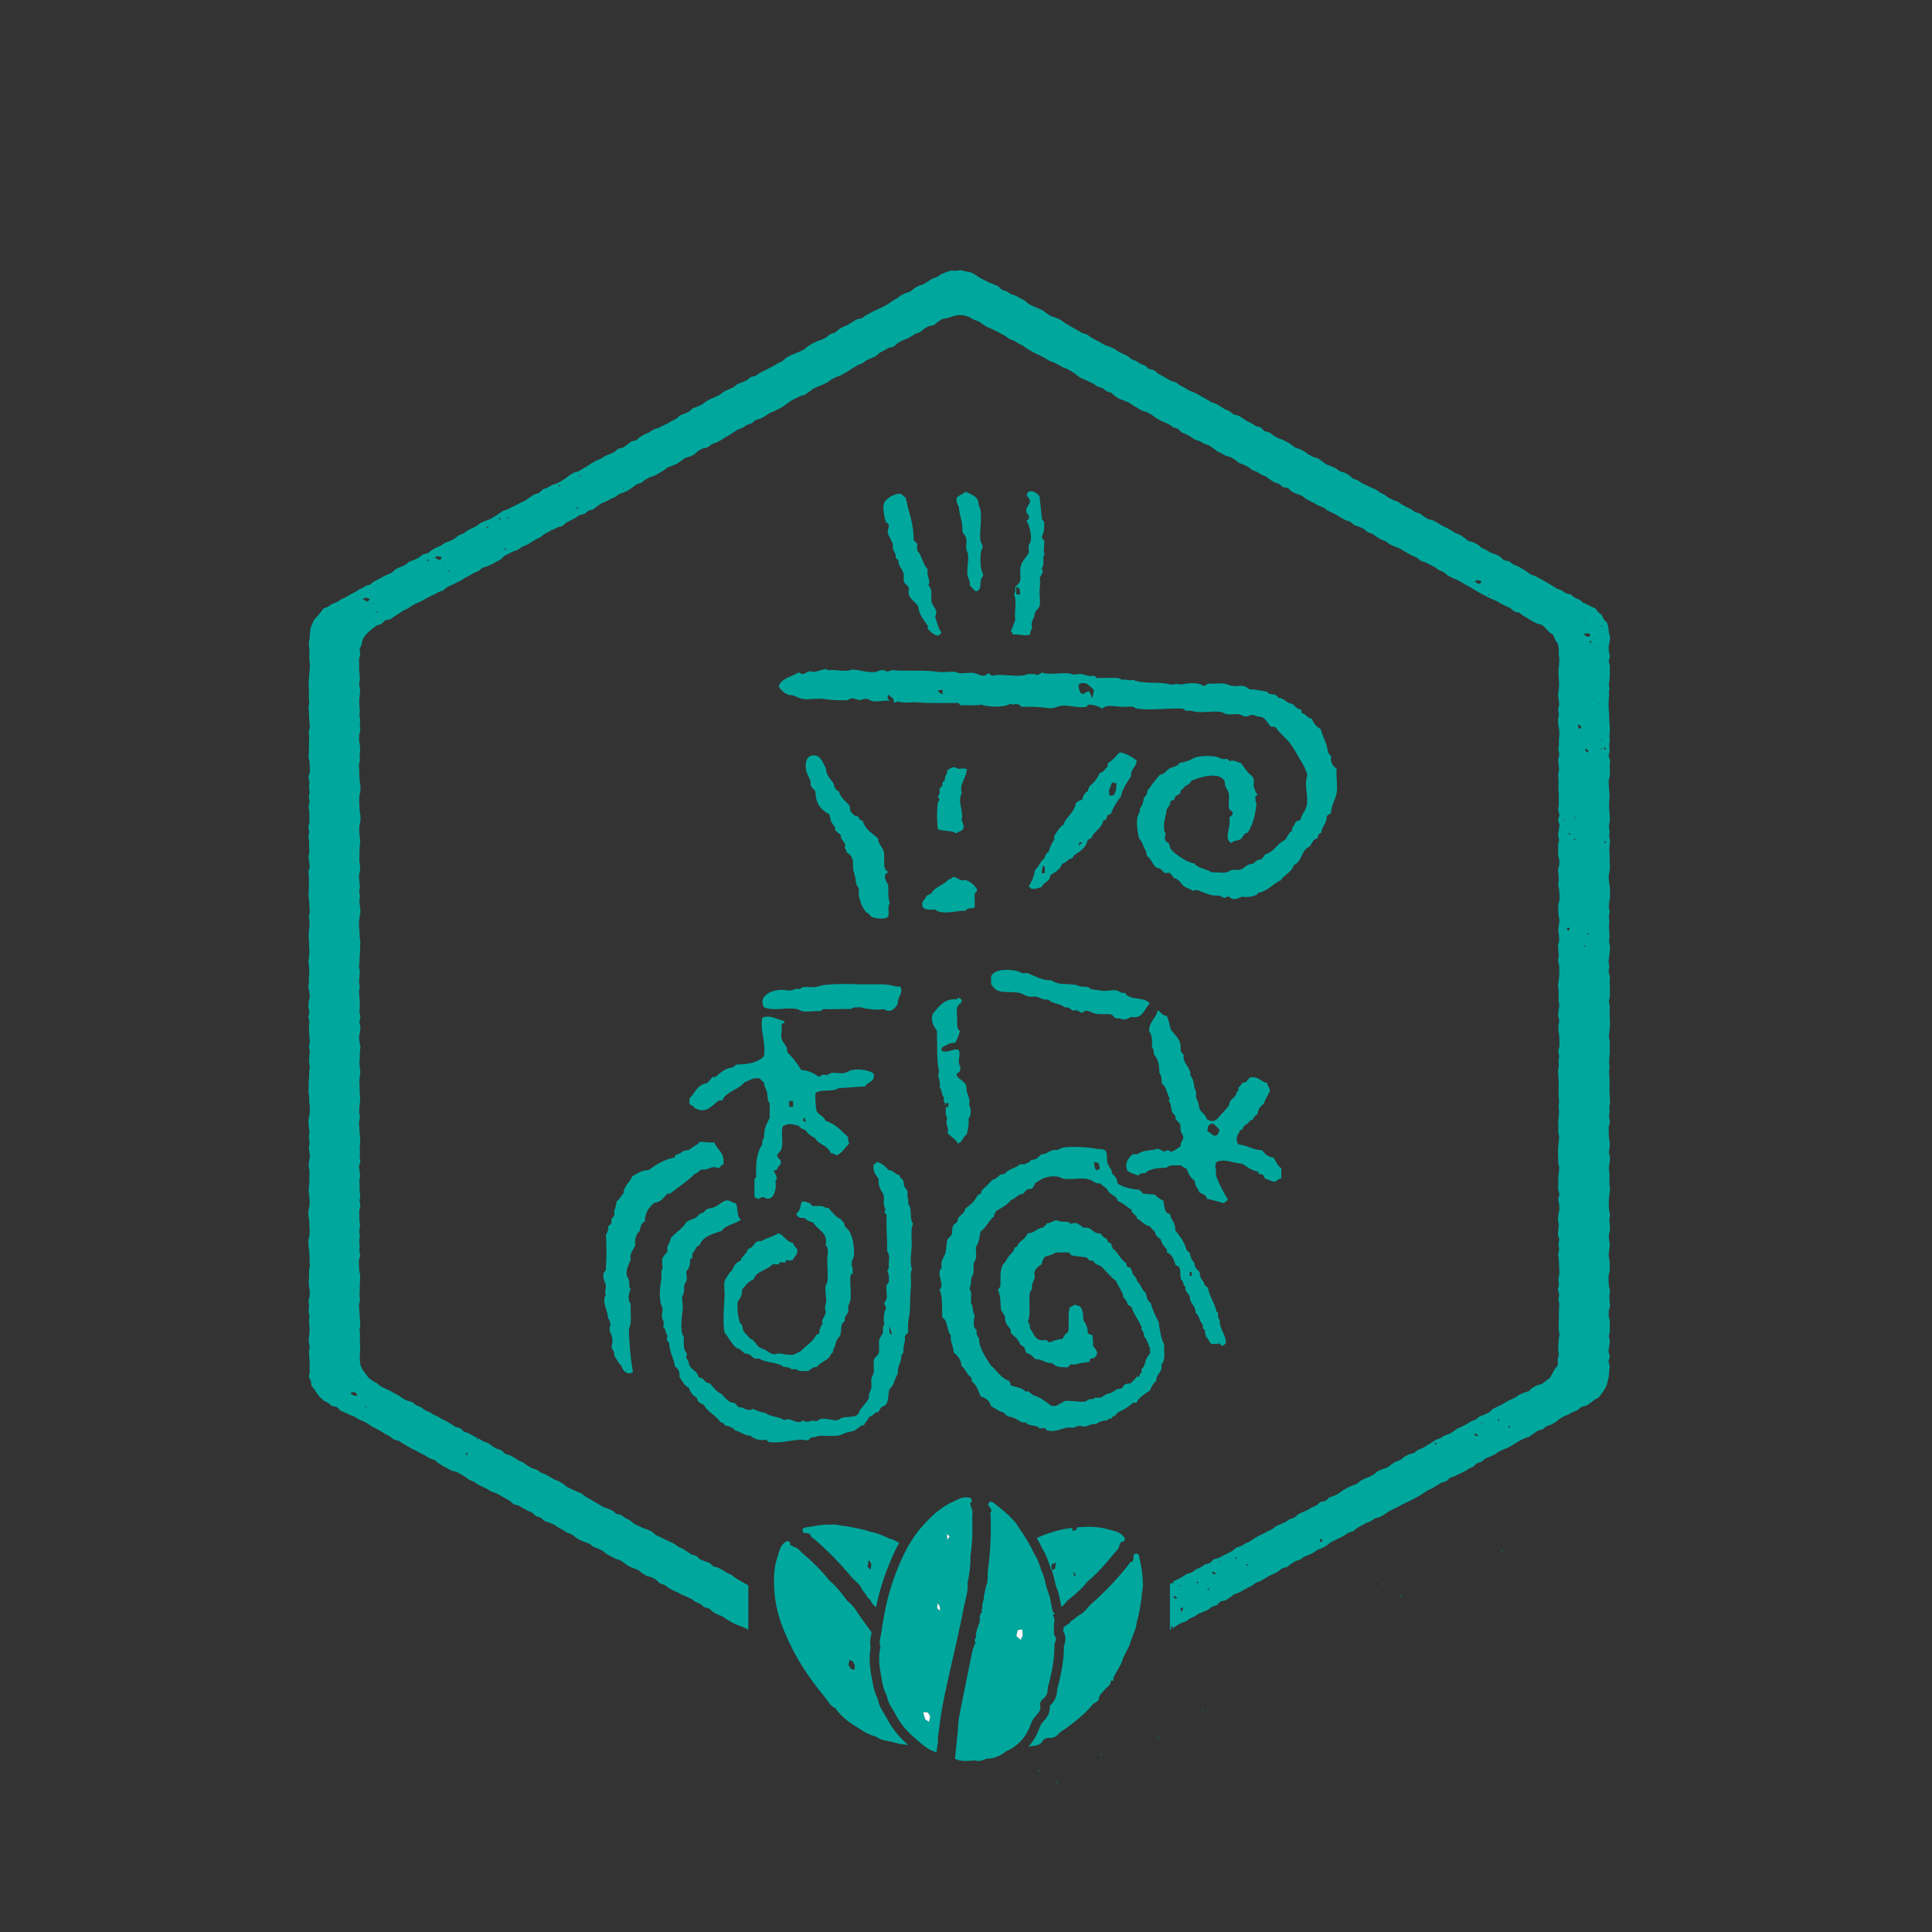 <?xml version="1.0" encoding="utf-8"?>
<!-- Generator: Adobe Illustrator 23.0.2, SVG Export Plug-In . SVG Version: 6.00 Build 0)  -->
<svg version="1.1" id="Layer_1" xmlns="http://www.w3.org/2000/svg" xmlns:xlink="http://www.w3.org/1999/xlink" x="0px" y="0px"
	 viewBox="0 0 610 610" style="enable-background:new 0 0 610 610;" xml:space="preserve">
<rect x="0" y="0" width="610" height="610" fill="#333333" stroke="none"/>
<style type="text/css">
	.st0{fill:#00B189;}
	.st1{fill:none;}
	.st2{fill:#00A79D;}
	.st3{fill:#FFFFFF;}
</style>
<polygon class="st0" points="333.7,563.03 334.06,562.65 333.65,562.72 "/>
<polygon class="st0" points="311.17,581.48 311.42,581.76 311.27,581.38 "/>
<polygon class="st0" points="315.8,570.37 316.1,570.34 316.43,570.32 315.78,570.32 "/>
<polygon class="st0" points="328.16,559.42 328.22,559.08 327.89,558.79 "/>
<polygon class="st0" points="325.12,572.63 325.36,572.91 325.22,572.52 "/>
<polygon class="st0" points="322.88,569.14 322.9,569.25 322.84,568.81 "/>
<polygon class="st0" points="329.74,561.52 330.05,561.48 330.38,561.47 329.73,561.47 "/>
<polygon class="st0" points="343.24,550.79 343.56,550.69 343.24,550.69 "/>
<polygon class="st0" points="347.64,554.18 348,553.79 347.6,553.86 "/>
<polygon class="st0" points="350.36,560.79 350.39,560.72 350.62,561.02 350.38,560.55 "/>
<polygon class="st0" points="336.83,560.28 336.85,560.4 336.79,559.96 "/>
<polygon class="st0" points="336.41,569.64 336.45,569.57 336.68,569.87 336.43,569.4 "/>
<g>
	<polygon class="st1" points="141.37,180.39 141.84,180.37 142.03,180.38 141.76,180.08 	"/>
	<polygon class="st1" points="141.06,183.61 140.77,183.94 141.16,183.71 141.14,183.57 	"/>
	<polygon class="st1" points="138.36,175.59 137.64,175.81 137.2,176.13 137.77,176.28 138.35,176.75 138.68,176.79 139.37,176.41 
		139.4,175.98 138.93,175.81 	"/>
	<polygon class="st1" points="140.57,177.26 140.23,177.5 140.69,177.51 140.52,177.36 	"/>
	<polygon class="st1" points="153.29,167.82 153.49,167.59 153.47,167.61 	"/>
	<polygon class="st1" points="149.89,178.59 149.99,178.56 149.86,178.58 	"/>
	<polygon class="st1" points="117.83,190.36 117.49,190.6 117.95,190.61 117.78,190.46 	"/>
	<polygon class="st1" points="118.32,196.71 118.03,197.03 118.42,196.81 118.4,196.67 	"/>
	<polygon class="st1" points="153.84,166.09 153.91,166.27 153.64,166.63 154.16,166.65 154.14,166.26 	"/>
	<polygon class="st1" points="134.78,176.69 134.92,177.21 135.4,176.86 135.43,176.65 135.17,176.76 	"/>
	<polygon class="st1" points="115.62,188.68 114.9,188.9 114.46,189.23 115.03,189.38 115.61,189.84 115.94,189.89 116.63,189.51 
		116.66,189.08 116.19,188.91 	"/>
	<polygon class="st1" points="118.62,193.49 119.1,193.47 119.28,193.48 119.02,193.19 	"/>
	<polygon class="st1" points="133.01,175.66 133.43,175.62 133.45,175.51 133.4,175.53 	"/>
	<polygon class="st1" points="174.16,167.15 173.86,167.56 174.33,167.33 174.3,167.12 	"/>
	<polygon class="st1" points="182.88,150.18 182.9,150.68 183.29,150.41 183.36,150.25 183.15,150.32 	"/>
	<polygon class="st1" points="196.9,154.06 196.6,154.46 197.07,154.23 197.04,154.02 	"/>
	<polygon class="st1" points="182.08,160.15 181.97,160.64 182.38,160.64 182.56,160.58 182.44,160.39 	"/>
	<polygon class="st1" points="466.34,179.3 466.1,179.31 465.6,179.19 466.18,179.45 	"/>
	<polygon class="st1" points="179.02,161.76 179.04,161.73 178.94,161.84 	"/>
	<polygon class="st1" points="345.82,119.44 345.52,119.7 345.84,119.47 345.82,119.4 	"/>
	<polygon class="st1" points="201.76,148.66 201.78,148.63 201.68,148.74 	"/>
	<polygon class="st1" points="160.14,163.28 160.16,163.77 160.55,163.51 160.62,163.34 160.41,163.42 	"/>
	<polygon class="st1" points="172.63,165.5 172.74,165.46 172.6,165.48 	"/>
	<polygon class="st1" points="157.52,163.59 157.66,164.11 158.14,163.76 158.17,163.55 157.91,163.66 	"/>
	<polygon class="st1" points="159.53,173.61 159.64,173.71 159.77,173.66 159.83,173.32 159.21,173.1 	"/>
	<polygon class="st1" points="176.58,153 176.65,153.17 176.38,153.53 176.9,153.55 176.88,153.16 	"/>
	<polygon class="st1" points="113.58,435.02 113.95,435.11 113.56,434.91 113.64,434.99 	"/>
	<polygon class="st1" points="176.04,154.72 176.22,154.5 176.21,154.51 	"/>
	<polygon class="st1" points="328.86,275.68 329.88,275.68 329.88,273.86 329.27,273.24 	"/>
	<polygon class="st1" points="385.05,356.79 384.03,355.57 382.8,354.65 381.57,355.26 381.17,357.1 383.42,358.62 384.44,358.31 	
		"/>
	<path class="st1" d="M308.79,498.47c-0.06,0.32-0.12,0.64-0.17,0.95C308.71,499.15,308.76,498.83,308.79,498.47z"/>
	<polygon class="st1" points="340.5,267.15 341.73,265.92 340.91,265.92 	"/>
	<polygon class="st1" points="321.91,185.85 320.89,185.24 320.89,187.68 322.12,187.68 	"/>
	<polygon class="st1" points="351.74,250.98 352.36,249.46 352.56,247.32 351.13,247.02 350.52,248.55 350.11,249.77 350.31,251.29 
			"/>
	<polygon class="st1" points="297.6,219.28 297.6,217.75 295.96,218.05 296.57,218.66 	"/>
	<polygon class="st1" points="345.41,366.85 345.61,368.68 346.23,369.59 347.25,368.98 346.84,367.15 	"/>
	<polygon class="st1" points="333.15,495.22 333.35,493.38 331.92,493.99 332.13,495.82 	"/>
	<polygon class="st1" points="273.89,494.7 274.92,495.61 275.12,493.78 274.3,492.56 	"/>
	<polygon class="st1" points="114.55,447.61 114.84,447.28 114.44,447.51 114.47,447.65 	"/>
	<polygon class="st1" points="342.27,219.07 342.96,218.47 343.91,218.26 344.86,220.5 345.41,217.86 344.59,217.04 343.09,215.83 
		341.59,215.62 340.64,216.03 340.5,217.04 341.19,218.87 	"/>
	<rect x="375.65" y="401.61" class="st1" width="0.61" height="1.22"/>
	<polygon class="st1" points="339.07,496.13 339.07,497.65 339.69,497.34 	"/>
	<polygon class="st1" points="268.29,524.01 267.88,525.53 268.49,526.74 269.72,527.36 269.93,525.83 269.31,524.62 	"/>
	<polygon class="st1" points="111.5,435.72 111.27,435.73 110.77,435.61 111.34,435.87 	"/>
	<polygon class="st1" points="127.44,448.84 127.38,448.7 127.41,448.81 	"/>
	<polygon class="st1" points="112.4,439.76 111.81,439.52 110.96,439.61 110.69,440.13 111.18,440.28 111.82,440.66 112.09,440.68 
		113,440.54 112.52,440.11 	"/>
	<polygon class="st1" points="147.56,459.24 147.6,458.66 147.08,459 147,459.24 147.33,459.38 	"/>
	<polygon class="st1" points="115.83,444.3 115.21,443.97 115.17,444.31 115.28,444.25 	"/>
	<polygon class="st1" points="122.02,446.52 122.01,446.52 121.42,446.84 122.04,446.6 	"/>
	<polygon class="st1" points="254.07,352.82 253.46,353.74 254.48,354.35 	"/>
	<polygon class="st1" points="280.84,418.69 280.84,420.82 281.66,421.42 	"/>
	<rect x="249.17" y="347.64" class="st1" width="1.23" height="1.83"/>
	<polygon class="st1" points="109.38,394.2 109.55,394.19 109.94,394.08 109.45,394.19 	"/>
	<polygon class="st1" points="111.87,407.31 111.85,407.39 111.49,407.7 111.78,407.73 	"/>
	<polygon class="st1" points="102.04,421.62 102.05,421.58 102.34,421.32 102.02,421.55 	"/>
	<polygon class="st1" points="466.65,183.13 465.93,183.35 465.49,183.68 466.05,183.82 466.63,184.29 466.96,184.33 467.66,183.96 
		467.69,183.52 467.22,183.36 	"/>
	<polygon class="st1" points="497.71,292.65 497.74,292.68 497.67,292.54 	"/>
	<polygon class="st1" points="501.1,201.05 501.43,201.09 502.12,200.71 502.15,200.28 501.69,200.12 501.11,199.89 500.4,200.11 
		499.96,200.44 500.52,200.58 	"/>
	<polygon class="st1" points="498.44,228.73 498.18,229.2 498.43,229.92 498.58,230.13 498.87,230.05 499.33,229.51 498.78,228.97 	
		"/>
	<polygon class="st1" points="500.8,196.06 500.57,196.06 500.07,195.95 500.64,196.21 	"/>
	<polygon class="st1" points="499.93,298.52 500.56,298.97 500.4,298.55 	"/>
	<polygon class="st1" points="500.99,294.89 501.04,294.99 501.46,295.05 501.54,294.51 501.16,294.76 	"/>
	<polygon class="st1" points="497.04,258.28 497.19,258.25 497.49,257.85 497.02,258.08 	"/>
	<polygon class="st1" points="494.72,293.22 494.95,293.7 495.3,293.81 495.42,293.53 495.64,293.12 495.05,292.85 	"/>
	<polygon class="st1" points="501.04,236.55 500.41,236.54 500.6,237.01 500.79,237.26 501.49,237.6 501.58,237.48 501.28,236.76 	
		"/>
	<polygon class="st1" points="494.69,245.98 494.59,245.95 494.61,246 494.74,246.39 	"/>
	<polygon class="st1" points="495.61,263.09 495.03,263.05 495.53,263.36 495.64,263.57 495.86,263.6 495.85,263.49 	"/>
	<polygon class="st1" points="497.43,284.92 496.85,285.23 497.47,284.99 497.45,284.92 	"/>
	<polygon class="st1" points="497.31,265.1 497.37,264.97 497.21,264.81 496.81,264.96 497.13,265.24 	"/>
	<polygon class="st1" points="505.74,197.9 505.88,197.78 505.97,197.63 505.44,197.48 	"/>
	<polygon class="st1" points="506.52,265.98 506.67,266.14 506.96,266.06 507.17,265.8 506.71,265.61 	"/>
	<polygon class="st1" points="493.73,259.09 493.78,258.92 494.19,258.53 493.71,258.71 	"/>
	<polygon class="st1" points="505.59,233.55 505.34,233.89 505.79,233.63 505.77,233.51 	"/>
	<polygon class="st1" points="505.66,236.63 505.82,236.56 505.91,236.44 505.32,236.26 	"/>
	<polygon class="st1" points="506.61,235.98 506.4,235.91 506.44,236.11 506.82,236.66 507.21,236.43 506.84,236.11 	"/>
	<polygon class="st1" points="501.85,202.82 502.17,202.96 502.4,202.82 502.44,202.24 501.92,202.58 	"/>
	<polygon class="st1" points="503.32,201.57 502.98,201.81 503.44,201.82 503.28,201.66 	"/>
	<polygon class="st1" points="502.81,287.17 502.84,287.13 502.73,287.25 	"/>
	<polygon class="st1" points="503.77,207.99 503.85,207.95 504.14,207.62 503.75,207.85 	"/>
	<polygon class="st1" points="504.52,204.39 504.12,204.7 504.59,204.67 504.78,204.68 	"/>
	<polygon class="st1" points="504.64,222.23 504.93,222.25 504.93,221.94 	"/>
	<polygon class="st1" points="504.96,264.81 505.01,264.79 505.4,264.66 504.98,264.71 	"/>
	<polygon class="st1" points="472.85,448.17 473.02,448.5 473.18,448.6 473.37,448.45 473.26,448.01 	"/>
	<polygon class="st1" points="381.27,501.64 381.3,502.1 381.49,501.93 381.73,501.91 381.69,501.47 	"/>
	<polygon class="st1" points="383.26,496.31 382.7,496.31 382.8,496.78 383.52,497.06 383.71,496.98 383.94,496.8 383.62,496.63 	
		"/>
	<polygon class="st1" points="380.86,507.45 381.13,507.3 380.85,507.42 	"/>
	<polygon class="st1" points="384.83,493.23 384.98,493.2 385.28,492.79 384.81,493.02 	"/>
	<polygon class="st1" points="385.02,497.56 385.04,497.56 385.03,497.55 	"/>
	<polygon class="st1" points="390.03,491.78 390.2,492.11 390.35,492.21 390.55,492.06 390.43,491.62 	"/>
	<polygon class="st1" points="377.81,499.48 377.98,499.81 378.14,499.9 378.33,499.76 378.22,499.31 	"/>
	<polygon class="st1" points="482.23,192.35 482.25,192.32 482.15,192.44 	"/>
	<polygon class="st1" points="492.49,262.23 492.5,262.12 492.94,261.79 492.4,262.02 	"/>
	<polygon class="st1" points="373.2,508.94 373.61,507.41 372.59,508.02 	"/>
	<polygon class="st1" points="393.49,493.94 393.52,494.4 393.71,494.23 393.94,494.21 393.91,493.77 	"/>
	<polygon class="st1" points="469.65,187.94 470.12,187.91 470.31,187.93 470.05,187.63 	"/>
	<polygon class="st1" points="372.77,500.89 373.06,500.49 372.59,500.72 372.62,500.93 	"/>
	<polygon class="st1" points="371.05,504.01 370.48,504.01 370.58,504.48 371.31,504.76 371.49,504.67 371.73,504.5 371.41,504.33 	
		"/>
	<polygon class="st1" points="477.1,190.32 477.32,190.1 477.16,190.23 	"/>
	<polygon class="st1" points="467.66,449.62 467.8,449.59 468.09,449.18 467.63,449.41 	"/>
	<polygon class="st1" points="424.76,480.26 424.79,480.29 424.73,480.15 	"/>
	<polygon class="st1" points="452.96,455.66 453.1,455.91 453.18,455.98 453.51,456.05 453.49,455.48 	"/>
	<polygon class="st1" points="466.08,452.7 465.52,452.7 465.62,453.17 466.34,453.45 466.53,453.36 466.76,453.19 466.44,453.02 	
		"/>
	<polygon class="st1" points="480.05,446.26 480.08,446.25 480.06,446.25 	"/>
	<polygon class="st1" points="476.31,450.33 476.34,450.79 476.53,450.62 476.76,450.6 476.73,450.16 	"/>
	<polygon class="st1" points="468.85,184.81 468.51,185.05 468.98,185.06 468.81,184.9 	"/>
	<polygon class="st1" points="397.23,489.87 397.26,489.86 397.24,489.86 	"/>
	<polygon class="st1" points="411.82,479.1 411.9,479.06 412.18,478.73 411.79,478.96 	"/>
	<polygon class="st1" points="416.64,486.28 416.87,486.75 417.22,486.87 417.34,486.59 417.56,486.17 416.97,485.9 	"/>
	<polygon class="st1" points="419.36,477.97 418.77,478.29 419.39,478.05 419.37,477.97 	"/>
	<polygon class="st1" points="419.63,485.71 419.66,485.74 419.6,485.6 	"/>
	<polygon class="st0" points="474,489.56 474.32,490 474.31,489.57 	"/>
	<polygon class="st0" points="493.6,474.89 493.87,474.64 493.54,474.85 	"/>
	<polygon class="st0" points="451.75,491.79 452.07,491.69 451.74,491.69 	"/>
	<polygon class="st0" points="431.38,510.13 431.41,510.25 431.35,509.81 	"/>
	<polygon class="st0" points="436.67,500.42 436.72,500.08 436.4,499.79 	"/>
	<polygon class="st0" points="444.92,510.64 444.95,510.57 445.18,510.87 444.94,510.4 	"/>
	<polygon class="st0" points="442.2,504.03 442.56,503.65 442.16,503.71 	"/>
	<polygon class="st0" points="424.3,511.37 424.61,511.34 424.94,511.32 424.29,511.32 	"/>
	<polygon class="st0" points="380.23,545.32 380.35,545.35 380.33,545.26 	"/>
	<polygon class="st0" points="304.89,469.18 304.83,469.06 304.85,469.21 305.17,469.74 	"/>
	<polygon class="st0" points="399.04,525.03 399.31,524.79 398.98,525 	"/>
	<polygon class="st0" points="379.44,539.71 379.76,540.15 379.75,539.72 	"/>
	<polygon class="st0" points="419.68,522.48 419.92,522.76 419.78,522.37 	"/>
	<polygon class="st0" points="385.09,533.89 385.37,533.64 385.03,533.85 	"/>
	<polygon class="st0" points="365.5,548.56 365.81,549 365.8,548.57 	"/>
	<path class="st2" d="M508.36,412.33l-0.17-1.6l-0.07-1.6l0.19-1.6l-0.33-1.6l-0.11-1.59l0.02-1.59l0.36-1.59l0-1.6l-0.07-1.6
		l-0.29-1.6l0.18-1.6l0.2-1.6l-0.22-1.6l-0.09-1.6l0.37-1.6l-0.08-1.61l-0.14-1.6l0.23-1.61l-0.34-1.6l-0.05-1.61l0.01-1.61
		l0.18-1.62l0.21-1.62l-0.21-1.67l0.02-1.67l0.01-1.67l-0.23-1.68l0.28-1.68l0.1-1.68l-0.35-1.68l0.26-1.58l0-1.58l-0.26-1.58
		l-0.04-1.59l-0.02-1.59l0.39-1.58l-0.28-1.58l0.18-1.58l-0.08-1.58l0.24-1.58l-0.11-1.58l-0.08-1.58l-0.01-1.58l0.04-1.58
		l-0.05-1.58l-0.13-1.58l0.17-1.58l-0.15-1.58l0.1-1.58l0.15-1.59l-0.08-1.59l0.1-1.59l-0.33-1.59l0.14-1.59l0.18-1.59l0.02-1.58
		l-0.08-1.58l-0.05-1.57l0.08-1.57l-0.3-1.58l0.3-1.58l0.03-1.58l-0.04-1.58l-0.04-1.59l0.09-1.58l-0.43-1.59l0.24-1.58l-0.25-1.58
		l0.18-1.58l0.2-1.58l0.1-1.58l-0.33-1.58l0.15-1.58l-0.06-1.58l-0.13-1.58l0.16-1.58l-0.17-1.58l0.26-1.58l-0.32-1.58l0.23-1.58
		l0.21-1.59l-0.02-1.59l-0.08-1.59l-0.24-1.59l-0.12-1.59l0.29-1.59l0.16-1.58l-0.16-1.58l0.07-1.58l-0.14-1.59l0.06-1.59l0.16-1.59
		l-0.26-1.59l0.13-1.59l-0.23-1.59l0.29-1.59l0.01-1.59l-0.16-1.59l-0.07-1.59l0.06-1.59l0.1-1.59l-0.1-1.59l-0.15-1.59l-0.05-1.58
		l0.37-1.58l0.03-1.58l-0.07-1.59l0.13-1.6l-0.49-1.59l0.38-1.59l-0.19-1.59l0.21-1.6l-0.14-1.6l0.17-1.59l-0.07-1.6l-0.15-1.6
		l0-1.6l-0.14-1.59l-0.06-1.6l0.02-1.6l0.16-1.61l-0.1-1.61l0.21,0.01l-0.13-0.18l0.22,0.19l-0.32-1.53l0.2-1.51l0.13-1.51
		l-0.03-1.51l0.07-1.51l-0.41-1.51l0.4-1.51l-0.33-1.51l-0.08-1.52l0.3-1.52l0.19-1.52l-0.41-1.49l-0.16-1.5l-0.34-1.49l-1.09-1.14
		l-0.64-1.37l-1.17-0.95l-0.94-1.21l-1.4-0.61l-1.97-0.99l-0.23,0.1l-0.09-0.17l-1.23-1.02l-1.49-0.58l-1.24-1.04l-1.59-0.4
		l-1.29-0.94l-1.53-0.5l-1.34-0.87l-1.36-0.82l-1.38-0.78l-1.39-0.77l-1.39-0.76l-1.51-0.55l-1.29-0.95l-1.35-0.84l-1.39-0.78
		l-1.48-0.61l-1.28-0.96l-1.63-0.34l-1.19-1.14l-1.43-0.71l-1.54-0.49l-1.35-0.86l-1.46-0.65l-1.23-1.06l-1.41-0.74l-1.59-0.42
		l-1.26-1.01l-1.33-0.89l-1.49-0.6l-1.35-0.85l-1.38-0.78l-1.44-0.67l-1.36-0.84l-1.38-0.79l-1.59-0.42l-1.36-0.81l-1.28-0.98
		l-1.57-0.45l-1.28-0.96l-1.45-0.67l-1.4-0.75l-1.32-0.9l-1.5-0.57l-1.44-0.69l-1.28-0.97l-1.45-0.67l-1.29-0.96l-1.48-0.62
		l-1.43-0.7l-1.45-0.66l-1.3-0.93l-1.54-0.51l-1.22-1.1l-1.39-0.78l-1.55-0.47l-1.29-0.95l-1.45-0.65l-1.53-0.53l-1.28-0.98
		l-1.3-0.93l-1.56-0.46l-1.41-0.74l-1.3-0.94l-1.38-0.77l-1.54-0.47l-1.27-0.97l-1.34-0.84l-1.42-0.69l-1.49-0.56l-1.36-0.8
		l-1.28-0.96l-1.59-0.41l-1.16-1.18l-1.58-0.42l-1.33-0.87l-1.43-0.7l-1.34-0.87l-1.35-0.84l-1.58-0.44l-1.29-0.98l-1.47-0.64
		l-1.35-0.86L384,127.5l-1.54-0.5l-1.35-0.84l-1.4-0.77l-1.37-0.81l-1.43-0.7l-1.49-0.59l-1.35-0.85l-1.44-0.69l-1.26-1l-1.57-0.45
		l-1.38-0.8l-1.39-0.79l-1.4-0.76l-1.23-1.08l-1.62-0.37l-1.24-1.06l-1.49-0.61l-1.35-0.86l-1.5-0.58l-1.25-1.04l-1.46-0.66
		l-1.43-0.71l-1.34-0.89l-1.45-0.68l-1.56-0.5l-1.35-0.87l-1.44-0.7l-1.41-0.76l-1.29-0.97l-1.57-0.47l-1.38-0.82l-1.4-0.78
		l-1.38-0.81l-1.38-0.81l-1.28-0.97l-1.47-0.63l-1.55-0.5l-1.34-0.89l-1.29-0.97l-1.48-0.65l-1.49-0.61l-1.43-0.71l-1.23-1.09
		l-1.44-0.72l-1.38-0.82l-1.57-0.48l-1.34-0.91l-1.55-0.52l-1.21-1.13l-1.49-0.61l-1.51-0.61l-1.43-0.75l-1.44-0.74l-1.34-0.93
		l-1.43-0.71l-1.57-0.31l-1.56-0.37l-1.6,0.19l-1.62-0.03l-1.51,0.56l-1.49,0.61l-1.32,0.88l-1.51,0.54l-1.32,0.89l-1.36,0.8
		l-1.53,0.5l-1.37,0.81l-1.25,1.02l-1.54,0.49l-1.42,0.7l-1.28,0.97l-1.38,0.78l-1.3,0.94l-1.4,0.76l-1.42,0.72l-1.47,0.62
		l-1.4,0.77l-1.41,0.73l-1.3,0.95l-1.62,0.35l-1.36,0.82l-1.34,0.86l-1.46,0.64l-1.4,0.75l-1.22,1.07l-1.53,0.51l-1.26,1l-1.41,0.74
		l-1.52,0.52l-1.42,0.7l-1.37,0.8l-1.24,1.04l-1.42,0.72l-1.49,0.59l-1.46,0.63l-1.39,0.75l-1.22,1.08l-1.44,0.67l-1.34,0.87
		l-1.43,0.69l-1.42,0.73l-1.42,0.71l-1.32,0.92l-1.59,0.41l-1.25,1.02l-1.45,0.66l-1.52,0.54l-1.25,1.02l-1.46,0.65l-1.46,0.65
		l-1.27,0.99l-1.43,0.7l-1.46,0.63l-1.4,0.75l-1.29,0.95l-1.41,0.73l-1.54,0.5l-1.2,1.09l-1.44,0.65l-1.49,0.56l-1.2,1.09l-1.41,0.7
		l-1.37,0.78l-1.42,0.69l-1.42,0.7l-1.53,0.5l-1.32,0.88l-1.46,0.63l-1.38,0.78l-1.23,1.07l-1.59,0.4l-1.27,1l-1.31,0.92l-1.61,0.39
		l-1.24,1.07l-1.47,0.63l-1.47,0.62l-1.33,0.88l-1.49,0.58l-1.37,0.81l-1.34,0.86l-1.37,0.8l-1.34,0.86l-1.57,0.44l-1.36,0.82
		l-1.27,0.99l-1.35,0.84l-1.38,0.78l-1.56,0.47l-1.36,0.83l-1.51,0.57l-1.22,1.11l-1.56,0.47l-1.31,0.93l-1.31,0.92l-1.43,0.7
		l-1.43,0.71l-1.43,0.71l-1.42,0.72l-1.53,0.54l-1.32,0.92l-1.36,0.85l-1.37,0.84l-1.53,0.53l-1.46,0.67l-1.3,0.95l-1.43,0.71
		l-1.43,0.72l-1.31,0.95l-1.49,0.59l-1.26,1.01l-1.41,0.74l-1.51,0.54l-1.33,0.89l-1.48,0.62l-1.4,0.78l-1.27,1.03l-1.62,0.36
		l-1.26,1.04l-1.44,0.7l-1.53,0.55l-1.27,1.02l-1.47,0.66l-1.49,0.62l-1.21,1.14l-1.47,0.65l-1.45,0.69l-1.41,0.78l-1.43,0.74
		l-1.3,1.01l-1.62,0.41l0.14,0.37l-0.08-0.14l-1.51,0.69l-1.4,0.88l-1.48,0.73l-1.41,0.86l-1.5,0.7l-1.39,0.91l-1.57,0.6l-1.38,0.94
		l-1.43,0.56l-0.93,1.24l-0.94,1.13l-1.03,1.09l-0.64,1.36l-0.54,1.39l-0.19,1.48l-0.05,1.48l-0.31,1.57l0.12,1.57l0.12,1.57
		l-0.1,1.57l0.16,1.57l0.06,1.57l-0.17,1.57l-0.11,1.57l-0.14,1.57l0.09,1.58l0.04,1.57l-0.06,1.58l0.14,1.58l-0.23,1.58l0.13,1.58
		l0.05,1.58L97.7,228l0.13,1.58l-0.36,1.58l0.17,1.57l-0.08,1.58l0,1.57l-0.07,1.57l-0.07,1.57l0.31,1.57l0.07,1.58l0.04,1.57
		l-0.45,1.58l0.31,1.57l-0.13,1.58l0.17,1.58l-0.22,1.58l0.21,1.58l-0.3,1.58l0.24,1.58l0.01,1.58l0.05,1.58l-0.39,1.58l0.3,1.57
		l-0.25,1.57l0.22,1.57l-0.01,1.57l0.07,1.57l-0.26,1.58l0.21,1.58l0.18,1.58l-0.43,1.58l0.19,1.58l-0.05,1.58l0.06,1.57l-0.14,1.57
		l0,1.57l0.2,1.57l0.07,1.57l0.12,1.57l-0.33,1.57l0.24,1.57l-0.03,1.57l-0.2,1.57l-0.06,1.57l0.15,1.57l0.01,1.58l0.09,1.58
		l-0.09,1.58l-0.23,1.58l0.21,1.58l0.09,1.58l-0.12,1.58l0,1.58l-0.21,1.58l0.32,1.58l0.16,1.58l-0.33,1.58l-0.14,1.58l0.35,1.58
		l-0.34,1.58l0.32,1.58l-0.12,1.58l0,1.58l0.13,1.59l0.13,1.59l-0.26,1.58l0.25,1.58l-0.14,1.58l-0.13,1.57l0.29,1.57l-0.21,1.58
		v1.58l-0.16,1.59l-0.01,1.58l-0.06,1.58l0.23,1.58l0.02,1.59l0.18,1.59l0,1.59l-0.26,1.59l-0.2,1.59l0.16,1.59l0.2,1.59l-0.2,1.59
		l0.23,1.6l-0.23,1.6l0.18,1.6l0.16,1.46l-0.31,1.46l-0.11,1.47l0.29,1.47l-0.03,1.47l-0.04,1.59l-0.06,1.59l-0.15,1.58l0.17,1.58
		l0.15,1.58l-0.03,1.58l-0.37,1.58l0.01,1.59l0.26,1.59l0.05,1.59l0.09,1.59l-0.07,1.59l-0.35,1.59l0.04,1.59l0.23,1.59l0.1,1.59
		l0.01,1.59l0.12,1.59l-0.31,1.59l0.06,1.59l-0.15,1.58l0.08,1.58l0.27,1.58l-0.04,1.59l-0.36,1.59l0.17,1.59l-0.15,1.59l0.26,1.59
		l-0.13,1.6l0.16,1.59l0.03,1.59l-0.17,1.6l-0.12,1.59l0.33,1.59l-0.23,1.59l0.06,1.6l0.17,1.6l-0.06,1.61l0.08,1.61l-0.32,1.52
		l0.66,1.4l0.21,1.51l0.96,1.19l0.79,1.25l0.94,1.17l1.11,1.02l1.34,0.7l1.26,1l1.61,0.36l1.18,1.16l1.48,0.6l1.43,0.7l1.49,0.58
		l1.34,0.85l1.47,0.62l1.39,0.76l1.32,0.89l1.41,0.73l1.4,0.76l1.35,0.85l1.41,0.73l1.27,1l1.58,0.43l1.34,0.87l1.38,0.8l1.38,0.8
		l1.45,0.67l1.38,0.79l1.44,0.7l1.32,0.91l1.56,0.48l1.26,1.01l1.34,0.88l1.42,0.73l1.38,0.79l1.61,0.37l1.39,0.77l1.36,0.83
		l1.29,0.95l1.49,0.58l1.3,0.93l1.44,0.68l1.44,0.68l1.35,0.85l1.53,0.51l1.4,0.76l1.38,0.8l1.39,0.78l1.22,1.08l1.58,0.44
		l1.38,0.79l1.38,0.79l1.49,0.6l1.2,1.14l1.55,0.49l1.23,1.07l1.53,0.52l1.49,0.61l1.32,0.91l1.41,0.76l1.34,0.87l1.51,0.56
		l1.28,0.98l1.36,0.83l1.49,0.61l1.51,0.56l1.27,0.99l1.53,0.52l1.39,0.77l1.27,1l1.42,0.73l1.41,0.73l1.52,0.52l1.3,0.93l1.3,0.92
		l1.47,0.62l1.51,0.54l1.24,1.04l1.35,0.83l1.59,0.39l1.38,0.78l1.19,1.13l1.53,0.52l1.28,0.97l1.39,0.78l1.47,0.64l1.41,0.75
		l1.49,0.62l1.45,0.68l1.29,0.97l1.49,0.6l1.26,1.01l1.56,0.47l1.22,1.08l1.39,0.77l1.5,0.58l1.32,0.91l1.37,0.81l1.4,0.75
		l1.51,0.56l1.49,0.6l1.15,0.63v-14.06l-1.31-0.67l-1.36-0.81l-1.37-0.81l-1.26-1.01l-1.47-0.63l-1.33-0.88l-1.41-0.73l-1.56-0.44
		l-1.2-1.11l-1.52-0.51l-1.48-0.59l-1.18-1.12l-1.56-0.45l-1.32-0.88l-1.32-0.89l-1.45-0.63l-1.3-0.93l-1.42-0.7l-1.45-0.65
		l-1.42-0.72l-1.46-0.65l-1.23-1.08l-1.43-0.69l-1.52-0.52l-1.44-0.67l-1.41-0.73l-1.24-1.05l-1.43-0.68l-1.29-0.95l-1.59-0.41
		l-1.24-1.05l-1.5-0.58l-1.49-0.6l-1.37-0.81l-1.37-0.81l-1.37-0.8l-1.38-0.8l-1.28-0.98l-1.49-0.6l-1.45-0.67l-1.43-0.68
		l-1.26-0.98l-1.34-0.85l-1.5-0.57l-1.37-0.8l-1.38-0.8l-1.51-0.58l-1.31-0.92l-1.54-0.5l-1.39-0.78l-1.29-0.97l-1.48-0.63
		l-1.33-0.9l-1.42-0.75l-1.55-0.5l-1.19-1.16l-1.55-0.48l-1.38-0.82l-1.29-0.98l-1.56-0.51l-1.36-0.87l-0.15-0.07l-0.36,0.51
		l-0.04-0.59l0.12-0.02l-1.39-0.73l-1.36-0.77l-1.5-0.51l-1.17-1.1l-1.56-0.41l-1.3-0.87l-1.32-0.84l-1.43-0.66l-1.36-0.81
		l-1.42-0.67l-1.33-0.83l-1.45-0.62l-1.29-0.94l-1.46-0.6l-1.25-1l-1.56-0.44l-1.42-0.69l-1.28-0.95l-1.41-0.7l-1.37-0.8l-1.45-0.65
		l-1.42-0.71l-1.25-1.02l-1.38-0.75l-1.27-0.96l-0.93-1.28l-0.96-1.28l-0.66-1.46l-0.2-1.59l0-1.58l0.14-1.57l-0.08-1.57l-0.05-1.57
		l0.06-1.57l-0.14-1.57l0.23-1.57l-0.13-1.57l-0.05-1.57l-0.14-1.57l-0.12-1.57l0.35-1.57l-0.17-1.57l0.08-1.57l0-1.57l0.08-1.57
		l0.07-1.57l-0.31-1.57l-0.08-1.56l-0.04-1.56l0.45-1.57l-0.31-1.57l0.13-1.58l-0.17-1.57l0.22-1.57l-0.21-1.57l0.3-1.58l-0.24-1.58
		l-0.01-1.58l-0.05-1.58l0.39-1.58l-0.3-1.58l0.25-1.57l-0.22-1.58l0.01-1.59l-0.08-1.59l0.27-1.59l-0.21-1.46l-0.18-1.46l0.43-1.47
		l-0.19-1.47l0.05-1.47l-0.06-1.58l0.14-1.58l0.01-1.58l-0.2-1.58l-0.07-1.58l-0.12-1.59l0.33-1.58l-0.24-1.59l0.03-1.59l0.2-1.59
		l0.06-1.59l-0.15-1.59l-0.01-1.59l-0.09-1.58l0.09-1.59l0.23-1.59l-0.2-1.58l-0.09-1.59l0.12-1.58v-1.58l0.21-1.59l-0.32-1.58
		l-0.16-1.58l0.33-1.59l0.14-1.58l-0.35-1.59l0.34-1.59l-0.32-1.59l0.12-1.59l0-1.59l-0.13-1.59l-0.13-1.59l0.26-1.59l-0.25-1.59
		l0.14-1.58l0.13-1.58l-0.29-1.58l0.21-1.58v-1.58l0.16-1.58l0-1.59l0.06-1.59l-0.22-1.59l-0.02-1.59l-0.18-1.59l0-1.59l0.26-1.58
		l0.21-1.58l-0.16-1.58l-0.2-1.58l0.2-1.58l-0.23-1.58l0.23-1.58l-0.18-1.58l-0.16-1.58l0.31-1.59l0.12-1.59l-0.29-1.59l0.03-1.59
		l0.04-1.59l0.06-1.59l0.15-1.59l-0.17-1.59l-0.15-1.59l0.03-1.59l0.37-1.59l-0.01-1.59l-0.26-1.59l-0.05-1.59l-0.09-1.6l0.07-1.59
		l0.35-1.59l-0.04-1.59l-0.23-1.59l-0.1-1.59l-0.01-1.59l-0.13-1.6l0.31-1.59l-0.06-1.59l0.15-1.59l-0.08-1.58l-0.27-1.58l0.04-1.59
		l0.36-1.59l-0.17-1.6l0.15-1.59l-0.26-1.59l0.13-1.59l-0.16-1.6l-0.03-1.6l0.17-1.6l0.12-1.6l-0.33-1.6l0.23-1.6l-0.06-1.59
		l-0.18-1.6l0.05-1.6l-0.08-1.61l0.42-1.61l-0.24-1.6l0.65-1.47l0.3-1.58l0.88-1.34l1.09-1.16l1.23-0.99l1.26-0.96l1.53-0.5
		l1.17-1.15l1.61-0.35l1.31-0.91l1.36-0.81l1.3-0.93l1.44-0.66l1.32-0.89l1.39-0.75l1.46-0.62l1.38-0.78l1.4-0.75l1.45-0.66
		l1.38-0.79l1.53-0.51l1.22-1.08l1.45-0.64l1.42-0.71l1.42-0.71l1.35-0.84l1.41-0.72l1.36-0.81l1.47-0.6l1.24-1.03l1.53-0.5
		l1.45-0.63l1.38-0.78l1.41-0.72l1.18-1.14l1.4-0.74l1.43-0.68l1.5-0.56l1.3-0.92l1.49-0.58l1.35-0.83l1.35-0.84l1.44-0.67l1.26-1
		l1.4-0.75l1.42-0.71l1.41-0.73l1.57-0.43l1.22-1.08l1.41-0.72l1.41-0.72l1.31-0.91l1.6-0.38l1.25-1.02l1.56-0.44l1.26-0.99
		l1.31-0.9l1.48-0.6l1.39-0.75l1.44-0.64l1.28-0.95l1.51-0.52l1.42-0.68l1.3-0.9l1.27-0.95l1.51-0.51l1.25-0.99l1.39-0.73l1.52-0.51
		l1.37-0.78l1.38-0.78l1.26-0.98l1.49-0.58l1.48-0.59l1.32-0.89l1.28-0.97l1.56-0.47l1.44-0.68l1.2-1.12l1.41-0.73l1.6-0.38
		l1.26-0.99l1.51-0.54l1.4-0.73l1.33-0.87l1.39-0.76l1.31-0.9l1.35-0.84l1.51-0.54l1.31-0.91l1.53-0.51l1.24-1.05l1.57-0.44
		l1.41-0.74l1.31-0.94l1.48-0.61l1.43-0.7l1.39-0.76l1.29-0.96l1.31-0.92l1.4-0.75l1.44-0.68l1.55-0.49l1.31-0.93l1.3-0.95
		l1.45-0.66l1.48-0.61l1.45-0.67l1.3-0.94l1.4-0.75l1.52-0.54l1.39-0.78l1.37-0.81l1.32-0.88l1.37-0.8l1.48-0.59l1.28-0.97
		l1.46-0.64l1.48-0.62l1.22-1.1l1.42-0.73l1.38-0.79l1.6-0.41l1.24-1.07l1.38-0.81l1.5-0.59l1.43-0.73l1.36-0.86l1.53-0.55
		l1.24-1.06l1.4-0.78l1.64-0.36l1.28-1.02l1.35-0.89l1.74-0.32l1.61-0.55l1.7-0.39l1.75,0.08l1.68,0.52l1.5,0.88l1.51,0.53l1.3,0.91
		l1.34,0.85l1.46,0.63l1.45,0.66l1.39,0.76l1.41,0.73l1.27,0.98l1.51,0.56l1.36,0.83l1.42,0.71l1.3,0.94l1.37,0.81l1.4,0.76
		l1.45,0.67l1.41,0.73l1.34,0.85l1.5,0.57l1.43,0.7l1.37,0.81l1.5,0.57l1.39,0.77l1.31,0.91l1.27,0.99l1.45,0.64l1.44,0.67
		l1.43,0.69l1.32,0.89l1.54,0.48l1.27,0.98l1.53,0.51l1.2,1.11l1.37,0.8l1.5,0.56l1.47,0.62l1.32,0.89l1.37,0.8l1.36,0.83l1.55,0.48
		l1.41,0.74l1.3,0.95l1.36,0.83l1.45,0.66l1.47,0.62l1.29,0.95l1.55,0.48l1.17,1.17l1.48,0.59l1.38,0.78l1.32,0.89l1.53,0.5
		l1.38,0.8l1.52,0.53l1.34,0.86l1.26,0.99l1.42,0.68l1.37,0.78l1.56,0.43l1.34,0.83l1.26,0.98l1.48,0.57l1.41,0.7l1.26,0.98
		l1.5,0.55l1.32,0.89l1.49,0.59l1.29,0.95l1.34,0.86l1.54,0.51l1.25,1.03l1.63,0.34l1.2,1.14l1.46,0.66l1.54,0.5l1.28,0.97
		l1.39,0.77l1.41,0.72l1.37,0.81l1.51,0.55l1.29,0.95l1.43,0.68l1.43,0.69l1.34,0.86l1.39,0.77l1.53,0.51l1.24,1.06l1.53,0.52
		l1.46,0.65l1.25,1.04l1.52,0.55l1.31,0.94l1.37,0.82l1.49,0.59l1.29,0.95l1.45,0.67l1.51,0.56l1.39,0.79l1.37,0.82l1.41,0.77
		l1.47,0.63l1.26,1.02l1.55,0.49l1.41,0.75l1.42,0.73l1.32,0.93l1.48,0.62l1.25,1.04l1.4,0.76l1.48,0.6l1.41,0.74l1.36,0.83
		l1.4,0.76l1.38,0.82l1.38,0.82l1.4,0.77l1.41,0.75l1.47,0.65l1.47,0.66l1.37,0.84l1.45,0.7l1.47,0.66l1.25,1.06l1.61,0.4l1.28,1
		l1.39,0.81l1.38,0.84l1.44,0.73l1.61,0.44l1.2,1.09l1.06,1.17l1.34,0.95l0.59,1.5l0.88,1.36l0.25,1.59l-0.02,1.59l0.19,1.58
		l-0.07,1.58l-0.18,1.58v1.58l0.08,1.58l0.11,1.58l-0.12,1.58l-0.23,1.59l0.18,1.59l0.2,1.59l-0.36,1.59l0.25,1.59l-0.26,1.58
		l0.06,1.59l0.29,1.59l0.08,1.59l-0.19,1.58l0.04,1.59l-0.19,1.58l0.32,1.58l-0.39,1.59l0.15,1.58l0.14,1.58l-0.29,1.59l0.11,1.59
		l0.02,1.59l-0.04,1.59l0.14,1.59l-0.04,1.59l0.03,1.59l-0.22,1.59l0.43,1.59l-0.45,1.59l0.47,1.59l-0.23,1.57l-0.24,1.58l0.32,1.58
		l-0.31,1.58l0.05,1.58l-0.07,1.58l0.4,1.59l-0.04,1.59l-0.37,1.59l0.17,1.59l0.07,1.59l-0.19,1.59l0.32,1.58l0.11,1.58l-0.02,1.58
		l-0.36,1.58l0,1.58l0.07,1.58l0.28,1.58l-0.18,1.58l-0.2,1.58l0.22,1.59l0.1,1.59l-0.37,1.59l0.08,1.59l0.15,1.59l-0.23,1.59
		l0.34,1.59l0.05,1.59l-0.02,1.59l-0.18,1.59l-0.2,1.59l0.21,1.59l-0.02,1.59l-0.01,1.59l0.23,1.59l-0.28,1.59l-0.1,1.59l0.36,1.59
		l-0.26,1.59l0,1.59l0.26,1.59l0.04,1.59l0.02,1.59l-0.39,1.59l0.29,1.59l-0.19,1.58l0.08,1.58l-0.24,1.59l0.12,1.59l0.08,1.6
		l0,1.59l-0.04,1.59l0.05,1.59l0.13,1.6l-0.16,1.6l0.14,1.6l-0.1,1.6l-0.16,1.6l0.08,1.6l-0.1,1.59l0.33,1.6l-0.15,1.6l-0.17,1.6
		l-0.06,1.62l0.05,1.67l0.03,1.67l0.33,1.67l-0.2,1.68l-0.13,1.68l0.03,1.68l-0.07,1.68l0.41,1.58l-0.41,1.58l0.33,1.58l0.08,1.58
		l-0.31,1.58l-0.18,1.58l0.3,1.58l-0.14,1.58l-0.17,1.58l0.45,1.58l-0.26,1.59l0.23,1.58l-0.33,1.58l0.23,1.58l0.06,1.57l0.07,1.57
		l0.02,1.58l-0.32,1.58l0.2,1.59l-0.33,1.58l0.4,1.58l-0.22,1.58l0.28,1.59l-0.13,1.59L492.2,415l-0.04,1.59l-0.02,1.59l-0.01,1.59
		l0.23,1.59l-0.23,1.59l-0.1,1.59l-0.03,1.6l0.17,1.6l-0.36,1.54l0.11,1.65l-1,1.31l-0.75,1.36l-0.78,1.41l-1.28,0.97l-1.29,0.97
		l-1.56,0.44l-1.39,0.77l-1.21,1.09l-1.53,0.5l-1.47,0.62l-1.31,0.91l-1.45,0.66l-1.41,0.72l-1.35,0.84l-1.43,0.67l-1.41,0.71
		l-1.2,1.08l-1.41,0.69l-1.51,0.52l-1.22,1.06l-1.5,0.54l-1.34,0.84l-1.39,0.75l-1.47,0.6l-1.29,0.93l-1.35,0.82l-1.51,0.54
		l-1.35,0.84l-1.51,0.55l-1.33,0.89l-1.37,0.81l-1.35,0.85l-1.5,0.57l-1.26,1l-1.58,0.41l-1.41,0.73l-1.24,1.03l-1.51,0.55
		l-1.34,0.85l-1.27,0.98l-1.51,0.53l-1.49,0.58l-1.24,1.05l-1.39,0.77l-1.5,0.57l-1.41,0.73l-1.25,1.04l-1.53,0.53l-1.45,0.67
		l-1.38,0.81l-1.3,0.95l-1.42,0.71l-1.51,0.54l-1.21,1.1l-1.63,0.33l-1.22,1.09l-1.47,0.64l-1.37,0.81l-1.47,0.65l-1.45,0.67
		l-1.23,1.08l-1.52,0.53l-1.34,0.88l-1.45,0.66l-1.48,0.62l-1.27,1.01l-1.45,0.67l-1.4,0.74l-1.43,0.69l-1.37,0.8l-1.31,0.91
		l-1.45,0.66l-1.37,0.82l-1.55,0.51l-1.24,1.07l-1.43,0.71l-1.43,0.72l-1.41,0.75l-1.58,0.44l-1.2,1.15l-1.58,0.46l-1.33,0.91
		l-1.47,0.66l-1.31,0.94l-1.57,0.47l-1.37,0.86l-1.4,0.81l-1.52,0.65l0.12,0.37l-0.28,0.39l-0.14-0.31l-0.76,0.45v14.41l0.53-0.18
		l-0.07-0.2l-0.23-0.29l0.27-0.41l0.43,0.35l-0.03,0.31l1.29-0.92l1.35-0.79l1.51-0.51l1.27-0.94l1.46-0.61l1.3-0.91l1.49-0.55
		l1.45-0.64l1.26-1l1.54-0.48l1.17-1.17l1.6-0.37l1.34-0.85l1.24-1l1.51-0.53l1.4-0.73l1.37-0.78l1.41-0.69l1.28-0.95l1.49-0.55
		l1.35-0.81l1.35-0.81l1.44-0.64l1.4-0.73l1.26-0.99l1.56-0.44l1.27-0.99l1.34-0.86l1.55-0.47l1.28-0.96l1.49-0.57l1.43-0.69
		l1.3-0.91l1.5-0.55l1.35-0.83l1.28-0.95l1.41-0.72l1.43-0.69l1.4-0.75l1.33-0.88l1.53-0.49l1.25-1.02l1.39-0.75l1.38-0.78
		l1.49-0.59l1.32-0.89l1.55-0.46l1.39-0.74l1.3-0.9l1.38-0.76l1.43-0.68l1.4-0.75l1.43-0.7l1.43-0.69l1.4-0.75l1.39-0.76l1.34-0.86
		l1.34-0.86l1.44-0.68l1.37-0.82l1.34-0.86l1.57-0.46l1.2-1.11l1.54-0.51l1.43-0.72l1.45-0.69l1.39-0.8l-0.18-0.34l0.15,0.24
		l1.46-0.59l1.17-1.11l1.51-0.51l1.23-1.01l1.44-0.63l1.45-0.62l1.28-0.91l1.41-0.68l1.46-0.57l1.37-0.74l1.33-0.81l1.32-0.84
		l1.44-0.64l1.49-0.55l1.29-0.91l1.28-0.92l1.55-0.43l1.26-0.97l1.51-0.52l1.35-0.8l1.25-1l1.35-0.81l1.47-0.59l1.36-0.78l1.48-0.58
		l1.24-1.04l1.58-0.41l1.32-0.88l1.19-0.92l1.35-0.75l0.94-1.2l0.84-1.25l0.73-1.33l0.37-1.46l0.34-1.46l0.07-1.49l0.22-1.59
		l-0.42-1.59l0.45-1.59l-0.46-1.59l0.23-1.6l0.23-1.6l-0.32-1.6l0.31-1.6l-0.05-1.6l0.08-1.59l-0.4-1.6l0.04-1.6L508.36,412.33z
		 M102.05,421.58l0,0.04l-0.02-0.07l0.32-0.23L102.05,421.58z M109.55,394.19l-0.17,0.02l0.07-0.01l0.48-0.12L109.55,394.19z
		 M111.85,407.39l0.02-0.08l-0.09,0.42l-0.29-0.04L111.85,407.39z M111.27,435.73l0.23-0.01l-0.16,0.15l-0.57-0.26L111.27,435.73z
		 M112.09,440.68l-0.27-0.02l-0.63-0.38l-0.49-0.15l0.26-0.52l0.85-0.08l0.59,0.23l0.12,0.35l0.48,0.43L112.09,440.68z M147.08,459
		l0.52-0.34l-0.04,0.58l-0.23,0.14l-0.33-0.14L147.08,459z M127.44,448.84l-0.03-0.03l-0.03-0.11L127.44,448.84z M122.01,446.52
		l0.01,0l0.02,0.08l-0.62,0.24L122.01,446.52z M115.21,443.97l0.62,0.33l-0.54-0.05l-0.12,0.06L115.21,443.97z M114.84,447.28
		l-0.29,0.33l-0.08,0.04l-0.02-0.14L114.84,447.28z M113.95,435.11l-0.37-0.09l0.06-0.03l-0.08-0.07L113.95,435.11z M116.63,189.51
		l-0.69,0.38l-0.33-0.04l-0.58-0.47l-0.56-0.14l0.44-0.33l0.72-0.22l0.57,0.23l0.47,0.16L116.63,189.51z M117.49,190.6l0.34-0.24
		l-0.04,0.09l0.16,0.16L117.49,190.6z M118.03,197.03l0.29-0.33l0.08-0.04l0.02,0.14L118.03,197.03z M119.1,193.47l-0.47,0.03
		l0.4-0.31l0.26,0.29L119.1,193.47z M133.43,175.62l-0.42,0.05l0.39-0.13l0.05-0.02L133.43,175.62z M135.4,176.86l-0.48,0.35
		l-0.14-0.52l0.39,0.07l0.26-0.11L135.4,176.86z M139.37,176.41l-0.69,0.38l-0.33-0.04l-0.58-0.47l-0.56-0.14l0.44-0.33l0.72-0.22
		l0.57,0.23l0.47,0.16L139.37,176.41z M140.23,177.5l0.34-0.24l-0.04,0.09l0.17,0.16L140.23,177.5z M140.77,183.94l0.29-0.33
		l0.08-0.04l0.02,0.14L140.77,183.94z M141.84,180.37l-0.47,0.03l0.4-0.31l0.26,0.3L141.84,180.37z M149.89,178.59l-0.03-0.01
		l0.14-0.02L149.89,178.59z M153.29,167.82l0.18-0.22l0.02-0.01L153.29,167.82z M153.64,166.63l0.28-0.36l-0.07-0.18l0.3,0.16
		l0.02,0.39L153.64,166.63z M158.14,163.76l-0.48,0.35l-0.14-0.52l0.39,0.07l0.26-0.11L158.14,163.76z M159.77,173.66l-0.13,0.05
		l-0.11-0.1l-0.32-0.51l0.61,0.22L159.77,173.66z M160.55,163.51l-0.39,0.26l-0.02-0.5l0.28,0.15l0.21-0.08L160.55,163.51z
		 M172.63,165.5l-0.03-0.01l0.14-0.02L172.63,165.5z M173.86,167.56l0.29-0.4l0.15-0.04l0.02,0.21L173.86,167.56z M176.04,154.72
		l0.18-0.22l0.01-0.01L176.04,154.72z M176.38,153.53l0.28-0.36l-0.07-0.18l0.3,0.16l0.02,0.39L176.38,153.53z M179.02,161.76
		l-0.08,0.08l0.1-0.11L179.02,161.76z M182.38,160.64h-0.4l0.11-0.49l0.36,0.24l0.12,0.19L182.38,160.64z M183.29,150.41l-0.39,0.26
		l-0.02-0.5l0.28,0.15l0.21-0.08L183.29,150.41z M196.6,154.46l0.29-0.4l0.15-0.04l0.02,0.21L196.6,154.46z M201.76,148.66
		l-0.08,0.08l0.1-0.11L201.76,148.66z M345.52,119.7l0.29-0.26l0-0.04l0.02,0.07L345.52,119.7z M466.1,179.31l0.23-0.01l-0.16,0.15
		l-0.58-0.26L466.1,179.31z M467.66,183.96l-0.69,0.38l-0.33-0.04l-0.58-0.47l-0.56-0.14l0.44-0.33l0.72-0.22l0.57,0.23l0.47,0.16
		L467.66,183.96z M468.51,185.05l0.34-0.24l-0.04,0.09l0.16,0.16L468.51,185.05z M470.12,187.91l-0.47,0.03l0.4-0.31l0.26,0.3
		L470.12,187.91z M477.1,190.32l0.06-0.09l0.16-0.13L477.1,190.32z M482.23,192.35l-0.08,0.08l0.1-0.12L482.23,192.35z
		 M371.49,504.67l-0.18,0.09l-0.72-0.28l-0.1-0.47h0.56l0.36,0.33l0.32,0.16L371.49,504.67z M373.06,500.49l-0.29,0.4l-0.15,0.04
		l-0.02-0.21L373.06,500.49z M373.2,508.94l-0.61-0.91l1.02-0.61L373.2,508.94z M378.14,499.9l-0.16-0.1l-0.17-0.33l0.41-0.16
		l0.11,0.45L378.14,499.9z M380.86,507.45l0-0.02l0.28-0.13L380.86,507.45z M381.49,501.93l-0.19,0.17l-0.03-0.46l0.42-0.17
		l0.04,0.44L381.49,501.93z M383.71,496.98l-0.18,0.09l-0.72-0.28l-0.1-0.47l0.56,0l0.36,0.32l0.32,0.17L383.71,496.98z
		 M385.02,497.56l0.01-0.01l0.01,0.01L385.02,497.56z M384.98,493.2l-0.15,0.04l-0.02-0.21l0.46-0.23L384.98,493.2z M390.35,492.21
		l-0.16-0.1l-0.17-0.33l0.41-0.17l0.11,0.45L390.35,492.21z M393.71,494.23l-0.19,0.17l-0.03-0.46l0.42-0.17l0.04,0.44
		L393.71,494.23z M397.23,489.87l0.01-0.01l0.01,0.01L397.23,489.87z M411.9,479.06l-0.08,0.04l-0.02-0.14l0.39-0.23L411.9,479.06z
		 M417.34,486.59l-0.12,0.28l-0.35-0.12l-0.23-0.47l0.33-0.38l0.59,0.27L417.34,486.59z M418.77,478.29l0.59-0.31h0.01l0.02,0.07
		L418.77,478.29z M419.63,485.71l-0.03-0.11l0.06,0.14L419.63,485.71z M424.76,480.26l-0.03-0.11l0.06,0.14L424.76,480.26z
		 M453.18,455.98l-0.09-0.06l-0.14-0.25l0.53-0.18l0.02,0.57L453.18,455.98z M466.53,453.36l-0.18,0.09l-0.72-0.28l-0.1-0.47h0.56
		l0.36,0.33l0.32,0.16L466.53,453.36z M467.8,449.59l-0.15,0.04l-0.02-0.21l0.46-0.23L467.8,449.59z M473.18,448.6l-0.16-0.1
		l-0.17-0.33l0.41-0.16l0.11,0.45L473.18,448.6z M476.53,450.62l-0.19,0.17l-0.03-0.46l0.42-0.17l0.03,0.44L476.53,450.62z
		 M480.05,446.26l0.01-0.01l0.01,0L480.05,446.26z M492.5,262.12l-0.01,0.11l-0.09-0.21l0.54-0.23L492.5,262.12z M493.78,258.92
		l-0.05,0.17l-0.02-0.38l0.48-0.18L493.78,258.92z M494.59,245.95l0.1,0.02l0.05,0.42l-0.13-0.39L494.59,245.95z M495.42,293.53
		l-0.12,0.28l-0.35-0.12l-0.23-0.47l0.33-0.38l0.59,0.27L495.42,293.53z M495.64,263.57l-0.12-0.21l-0.5-0.31l0.58,0.04l0.23,0.4
		l0.01,0.11L495.64,263.57z M496.85,285.23l0.59-0.32h0.01l0.02,0.07L496.85,285.23z M496.81,264.96l0.4-0.16l0.16,0.16l-0.06,0.14
		l-0.18,0.14L496.81,264.96z M497.19,258.25l-0.15,0.04l-0.02-0.21l0.46-0.23L497.19,258.25z M497.71,292.65l-0.03-0.11l0.06,0.14
		L497.71,292.65z M498.87,230.05l-0.29,0.08l-0.15-0.22l-0.25-0.72l0.26-0.47l0.34,0.25l0.55,0.53L498.87,230.05z M500.57,196.06
		l0.23,0l-0.16,0.15l-0.57-0.26L500.57,196.06z M500.4,200.11l0.72-0.22l0.57,0.23l0.46,0.16l-0.03,0.43l-0.69,0.38l-0.33-0.04
		l-0.58-0.47l-0.56-0.14L500.4,200.11z M499.93,298.52l0.47,0.03l0.17,0.42L499.93,298.52z M501.46,295.05l-0.42-0.06l-0.04-0.1
		l0.17-0.13l0.38-0.25L501.46,295.05z M501.49,237.6l-0.7-0.34l-0.19-0.25l-0.19-0.47l0.62,0.01l0.24,0.21l0.3,0.72L501.49,237.6z
		 M502.4,202.82l-0.22,0.14l-0.33-0.14l0.08-0.24l0.51-0.34L502.4,202.82z M502.81,287.17l-0.08,0.08l0.1-0.11L502.81,287.17z
		 M502.98,201.81l0.34-0.24l-0.04,0.09l0.17,0.16L502.98,201.81z M503.85,207.95l-0.08,0.04l-0.02-0.14l0.4-0.23L503.85,207.95z
		 M504.12,204.7l0.4-0.31l0.26,0.29l-0.19-0.02L504.12,204.7z M504.64,222.23l0.28-0.28l0,0.3L504.64,222.23z M505.01,264.79
		l-0.05,0.02l0.02-0.1l0.42-0.05L505.01,264.79z M505.82,236.56l-0.16,0.07l-0.34-0.37l0.59,0.18L505.82,236.56z M505.34,233.89
		l0.25-0.34l0.18-0.04l0.02,0.12L505.34,233.89z M505.88,197.78l-0.14,0.13l-0.3-0.43l0.53,0.16L505.88,197.78z M506.96,266.06
		l-0.29,0.08l-0.15-0.16l0.19-0.36l0.46,0.19L506.96,266.06z M506.82,236.66l-0.38-0.56l-0.04-0.2l0.21,0.07l0.23,0.13l0.37,0.33
		L506.82,236.66z"/>
	<path class="st2" d="M319.85,200.37c2.31-0.27,3.69,0.6,5.37,0c0-0.95,0.39-1.5,0.7-2.15c-0.51-1.47,0.18-2.51,0.55-3.37
		c0.2-0.52,0.21-1.16,0.34-1.43c0.42-0.88,1.26-1.38,1.45-2.14c0.3-1.36-0.14-3.46,0-5.18c0.12-1.41,0.3-2.31,0-3.57
		c0.32-0.75,0.83-1.29,1.05-2.14c-0.27-0.21-0.31-0.6-0.36-1.06c1.06-1.14-0.07-3.34,0.92-4.46c-0.71-0.87,0.08-2.7-0.2-4.28
		c-0.4-0.24-0.64-0.65-0.72-1.25c0.72-1.06,0.82-2.78,0.72-4.63c-0.3-0.3-0.72-0.49-0.72-1.09c-0.12-1.52-0.5-4.34-0.69-6.59
		c-0.12-1.3-3.78-3.24-4.1-0.72c0.45,0.86,1.07,1.16,1.07,1.98c-0.03,1.05-1.68,2.03-1.07,3.57c0.15,0.6,0.88,0.64,0.68,1.59
		c0.2,0.84-0.81,0.48-0.68,1.26c0.6,0.49,0.6,1.12,0.88,1.94c0.31,0.92,0.67,2.92,0.36,4.28c-0.09,0.47-0.46,0.78-0.56,1.25
		c-0.11,0.87,0,1.61,0,2.33c-0.63,1.33-2.31,2.61-2.66,4.64c-0.22,1.36,0.25,3.12-0.16,4.44c-0.26,0.81-1.22,1.21-1.45,1.81
		c-0.11,0.26,0.09,0.84,0,1.24c-0.06,0.45-0.35,0.73-0.35,1.08c0,0.46,0.31,0.95,0.35,1.41c0.26,2.15-0.35,4.59,0,6.79
		c-0.62,0.96-0.82,2.38-1.4,3.38C319.36,199.67,319.82,199.78,319.85,200.37z M320.89,185.24l1.02,0.61l0.2,1.83h-1.23V185.24z"/>
	<path class="st2" d="M309.52,160.77c-0.09-0.44-0.4-0.79-0.52-1.25c-0.14-0.51-0.04-1.04-0.19-1.41c-0.57-1.63-2.42-2.05-3.92-2.87
		c-0.82,0.79-2.15,1.06-2.85,1.95c-0.19,1.4,0.29,2.1,0.71,2.87c0.13,2.87,1.33,4.61,1.08,7.85c0.45,0.75,1.07,1.3,1.25,2.14
		c0.21,1.02-0.13,2.18,0,3.22c0.05,0.55,0.46,1.07,0.52,1.6c0.34,2.19-0.36,4.33-0.16,6.44c0.1,1.25,1.03,2.26,0.71,3.55
		c1.23,0.81,1.66,2.61,2.86,1.41c0.77-0.78,0.39-1.9,0.71-3.2c0.19-0.75,0.81-1.17,0.71-1.76c-0.89-1.52-1.06-4.47-0.71-6.98
		c0.11-0.79,0.56-1.13,0.54-1.77c-0.03-0.62-0.65-1.26-0.72-1.98C309.22,167.64,310.14,163.88,309.52,160.77z"/>
	<path class="st2" d="M384.42,366.71c2.95-0.86,4.91,0.6,7.83,0.72c1.52,0.99,2.85,2.16,5,2.5c-0.12,1.04,1.11,0.7,1.61,1.08
		c0.13,0.52,0.4,0.9,0.7,1.24c1.12,0.15,1.77,0.75,2.87,0.88c0.76-0.29,1.16-0.93,2.12-1.06v-3.2c-1.15-0.8-1.69-2.2-2.47-3.41
		c-1.78-0.16-2.76-1.14-3.58-2.3c-3.28-0.12-4.4-1.5-7.3-1.78c-1.34-1.05-0.58-3.26,0.17-3.92c0.1-0.08-0.08-0.44,0-0.53
		c0.13-0.16,0.56-0.04,0.72-0.19c0.36-0.34,0.51-1.07,0.71-1.25c0.69-0.6,1.35-0.64,1.6-1.41c0.37-0.29,0.81-0.52,1.26-0.71
		c0.2-0.81,0.8-1.21,1.4-1.61c0.2-1.53,0.89-2.59,1.98-3.23c0.42-1.64,1.41-2.75,1.95-4.27c-0.22-0.85-0.76-1.36-0.88-2.32
		c-2.01-0.36-2.62-2.14-5.37-1.78c-0.58,0.42-0.98,1.03-1.42,1.59h-0.87c-0.52,0.53-0.82,1.24-1.45,1.62v1.06
		c-0.66,0.13-0.53,0.93-0.88,1.44c-0.46,0.64-1.3,1.18-1.79,1.96c-0.22,0.35-0.13,0.89-0.35,1.23c-0.45,0.76-1.45,1.71-2.14,2.5
		c-1.56,1.81-2.45,3.19-4.81,1.81c-0.2-1.33-1.54-1.95-2.15-3.03c-0.33-0.65-0.32-1.42-0.52-2.15c-0.2-0.7-0.59-1.15-0.72-1.79
		c-0.07-0.47,0.09-1.09,0-1.61c-0.07-0.46-0.45-0.89-0.51-1.41c-0.27-1.89-0.49-2.89-1.26-3.76c0.12-3.1-2.52-3.44-2.15-6.76
		c-1.39-0.61-0.78-2.15-1.06-3.39c-0.45-1.86-2.2-3.24-3.03-4.46c-0.33-1.53-0.66-3.04-1.26-4.28c-1.48-0.05-1.83-1.25-2.85-1.78
		c-0.44,2.72-2.83,3.49-2.68,6.76c0.98,1.01,0.93,3.01,0.89,5c0.47,0.46,0.65,1.15,0.55,2.15c1.3,1.25,1.76,3.34,1.78,5.88
		c0.58,0.77,0.78,1.95,0.72,3.38c1.51,0.86,1.63,3.14,2.48,4.63c0.08,0.43-0.32,0.4-0.18,0.88c0.86,1.13,0.51,2.78,1.26,3.91
		c0.18,0.3,0.58,0.43,0.71,0.73c0.15,0.3,0,0.75,0.18,1.07c0.4,0.67,1.17,1.01,1.44,1.78c0.12,0.39-0.07,1.36,0.18,2.14
		c0.16,0.56,0.6,0.97,0.7,1.43c0.34,1.5-1.11,1.74-0.7,3.04c-0.91,0.82-1.89,1.55-3.21,1.96c-0.5-0.79-1.51-0.49-2.13,0
		c-0.38-0.57-1.38-0.56-1.81-1.07c-1.93,0.8-5.09,0.39-6.42,1.79h-1.6c-1.39,1.1-2.89,3.11-1.61,5.33c0.92,0.7,2.25,0.99,3.39,1.42
		c0.38-0.57,1.09-0.81,2.14-0.71c1.23-1.6,4.59-1.67,6.78-1.78c0.78-1.01,2.9-0.66,4.63-0.72c0.4,0.62,1.27,0.76,1.78,1.26
		c0.39,1.67,1.35,2.82,2.49,3.73c-0.02,1.7,1.05,2.3,1.43,3.56c0.91,0.51,2.19,0.68,2.32,1.97c1.88,0.44,3.37,0.81,5.36,1.43
		c0.36-0.46,1.11-0.57,1.25-1.25c-1.41-2.41-2.79-4.84-3.76-7.67C384.33,369.61,382.98,367.6,384.42,366.71z M383.42,358.62
		l-2.25-1.52l0.41-1.83l1.23-0.61l1.23,0.92l1.02,1.21l-0.61,1.52L383.42,358.62z"/>
	<path class="st2" d="M371.22,399.53c1.98,0.22,1.17,2.45,1.62,4.28c0.04,0.29,0.62,0.67,0.7,1.07c0.2,0.93,0.19,1.06,0.72,1.44
		c-0.15,1.63,1.02,1.98,1.41,3.03c-0.08,2.4,1.91,2.72,1.8,5.16c1.23,0.76,1.2,2.83,2.3,3.74v1.25c0.51,0.05,0.56,0.52,0.73,0.9
		c-0.27,0.9,0.69,1.1,0,1.44c0.91,0.51,1.22,1.74,1.94,2.48c0.88-0.03,1.88,0.1,2.5-0.18c0.51,0.15,0.47,0.84,1.25,0.72
		c0.33-0.24,0.64-0.57,0.89-0.88c-0.13-2.98-2.05-4.15-1.98-7.32c-0.62-0.28-0.54-1.23-0.53-2.14c-0.01-0.35-0.59-0.13-0.52-0.54
		c-0.59-2.79-2.19-4.6-2.68-7.49c-0.62,0.02-0.45-0.73-1.08-0.69c-0.08-1.71-1.67-1.89-1.43-3.93c-0.66-1-1.79-1.53-1.75-3.22
		c-0.81-0.69-1.24-1.75-1.45-3.02c-0.35-0.36-0.78-0.64-1.07-1.08c-0.62-2.64-2.21-4.29-3.56-6.24c0.23-2.43-1.4-2.99-1.6-5
		c-1.9-0.21-1.73-2.52-2.15-4.27c-1.18-0.42-1.98-1.24-2.86-1.95c-1.38,0.13-2.25-0.24-3.56-0.19c-0.22-0.6-0.81-0.85-1.24-1.26
		c-2.7-0.21-4.98-0.84-6.77-1.96c-0.12-1.54-0.84-2.47-1.78-3.21c0.17-1.16-1.09-2.05-1.43-3.38c-0.29-1.21,0.13-2.57-0.54-3.74
		c-1.02-0.78-1.99-0.43-3.38-0.72c-1.96-0.42-8.35-0.83-10.52-0.17c-0.4,0.11-0.73,0.45-1.07,0.53c-0.62,0.15-1.19,0.03-1.78,0.17
		c-1.31,0.38-2.36,1.44-3.58,1.26c-0.84,0.82-1.47,1.85-3.21,1.78c-0.27,0.85-1.36,0.89-1.98,1.41h-1.58
		c-1.35,1.29-3.74,1.52-4.83,3.05c-0.61-0.14-0.68,0.26-1.25,0.16c-0.77,0.61-1.33,1.41-2.49,1.63c-1.09,1.16-2.25,2.27-3.4,3.37
		c-0.24,0.25-0.12,0.85-0.35,1.08c-0.53,0-0.71,0.39-1.07,0.54c-0.82,1.9-2.42,3.06-3.93,4.28c0.02,1.17-1.41,1.81-2.13,2.84
		c-0.23,0.35-0.16,0.91-0.36,1.26c-0.22,0.36-0.87,0.55-1.07,0.88c-0.48,0.74-0.57,1.94-0.55,3.03c-0.44,0.58-0.99,1.04-1.42,1.61
		c-0.43,1.27-0.28,2.56-0.55,3.93c-0.23,1.36-1.82,2.73-1.24,4.99c-2.12,1.88,1.2,5.26-0.73,6.94c1.15,2.49,0.7,5.52,0.89,8.75
		c1.79,1.03,1.4,4.21,2.69,5.72c-0.26,1.77,0.82,3.33,0.89,5.33c1.23,1.05,2.36,2.2,2.49,4.3c1.31,0.88,1.64,2.74,3.02,3.56
		c0.25,0.24,0.19,0.79,0.19,1.26c1.51,1.04,2.1,2.99,2.85,4.81c1.62,0.47,2.85,1.3,3.22,3.02c1.39,0.73,2.55,1.74,4.26,2.14
		c0.07,0.59,0.75,0.57,0.91,1.08c2.01,0.19,3.25,1.14,4.63,1.96h1.24c0.74,1.34,3.63,0.54,4.3,1.96c0.47-0.19,1.09-0.2,1.78-0.15
		c0.4,0.05,0.15,0.76,0.69,0.69c2.21,0.67,4.7-0.62,6.24-0.89c0.69-0.12,1.48,0.13,2.16,0c0.53-0.1,0.92-0.46,1.41-0.52
		c0.62-0.08,1.17,0.21,1.79,0.18c1.34-0.04,2.44-1.05,3.73-0.72c0.9-0.77,2.19-1.16,3.77-1.26c-0.12-0.71,0.77-0.35,1.06-0.54
		c0.34-0.18,0.49-1.11,1.23-0.7c0.09-0.63,0.65-0.78,0.91-1.25c1.82-0.79,3.42-1.82,4.8-3.04h1.08c0.84-1.91,2.72-2.75,4.27-3.91
		c0.42-1.24,1.07-2.29,1.98-3.03c-0.13-2.4,2.08-2.44,1.59-5.17c1.43-1.24,0.75-3.63,0.89-6.25c-1.11-2.2-1.35-4.52-1.77-7.15
		c-1-1.84-1.9-3.8-2.51-6.04c-1.07-0.54-1.27-1.95-1.59-3.21c-1.26-0.83-1.5-2.67-2.68-3.58c-0.08-1.16-0.89-1.63-1.43-2.32
		c0.02-0.77-0.44-1.09-0.54-1.78c-0.28-0.36-0.99-0.3-1.26-0.69c-0.23-0.25-0.1-0.86-0.35-1.09c-1.82-1.03-2.38-3.32-4.11-4.44
		c-0.14-0.54-0.45-0.97-0.52-1.6c-0.78-0.24-1.28-0.76-1.43-1.62c-1.03-0.15-1.38-0.97-1.97-1.59c-2.59,0.2-2.5-2.25-5.34-1.78
		c-0.64-0.56-1.36-1.04-2.14-1.46c-0.8-0.08-1.34,0.11-1.96,0.2c-0.68-0.94-1.77-0.5-3.2-0.72c-0.58-0.07-0.92-0.39-1.25-0.36
		c-1.22,0.06-1.91,1.11-3.02,0.87c-0.2,0.72-0.84,0.96-1.27,1.46c-2.03,0.14-2.58,1.78-4.81,1.78c-0.54,1.48-1.78,2.1-2.69,3.03
		c-0.49,0.53-0.52,1.47-1.41,1.42c-0.14,1.11-0.65,1.53-1.24,2.12c-0.95,1.01-0.95,1.14-1.62,2.34c-0.22,0.41-0.73,0.74-0.89,1.06
		c-0.96,2.02-0.64,3.87-0.72,6.76c-0.31,0.37-0.42,0.92-0.88,1.07c1,1.52,0.83,4.19,1.07,6.44c0.49,0.58,0.77,1.36,1.24,1.95
		c-0.11,2.1,0.89,3.05,1.8,4.12v1.05c1.05,1.23,2.52,1.99,3.01,3.74c0.49,0.36,1.09,0.58,1.41,1.08c0.02,0.71,0.27,0.83,0.56,1.6
		c1.34,0.25,2,1.19,2.84,1.96c2.26-0.04,3.06,1.36,5.35,1.26c0.91,1.17,2.7,1.43,4.98,1.26c0.39-0.3,0.41-0.91,1.07-0.91
		c1.15,0.24,2.24-0.26,2.86-0.36c1.14-0.2,2.46-0.27,2.98-0.53l-0.27-0.51l1.02-0.61l0.27,0.24c0.42-0.38,0.81-0.74,0.81-0.74
		c1.04-1.47-0.3-2.39-0.88-3.38c0.13-1.32-0.2-2.2-0.19-3.39c-0.6-0.04-1.13-0.19-1.42-0.53c-0.07-1.78-0.65-3.04-1.43-4.11
		c-0.06-1.79-0.2-3.7-1.23-4.45c-0.45-0.31-1.04,0.05-1.28-0.54c-0.58,0.33-1.21,0.58-1.78,0.9c-0.75,2.03-0.08,5.5-0.54,7.85
		c-0.88,0.41-1.32,1.26-1.78,2.15c-1.53,0.12-2.78,0.52-3.91,1.05c-0.75,0.04-0.75-0.68-1.45-0.72c-3.49,0.61-3.6-2.19-4.97-3.74
		c0.25-1.15-0.36-1.43-0.54-2.14c0.93-2.79,0.15-5.41,0.54-8.92c0.08-0.62,0.61-0.81,0.7-1.42c-0.15-1.85,0.83-2.49,0.89-3.74
		c0.03-0.45-0.26-0.86-0.16-1.24c0.31-1.22,1.19-2.08,2.3-2.68c0.14-0.95,0.58-1.57,0.92-2.32c1.17-0.49,2.64-0.66,3.56-1.44h4.27
		c-0.04,0.52,0.55,0.43,0.55,0.89c1.25,0.3,3.28,0.41,4.99,0.72c0.27,0.28,0.54,0.53,0.71,0.92c0.6-0.13,0.84,0.1,1.26,0.14
		c0.58,0.92,1.63,1.36,2.66,1.81c1.5,1.61,2.95,3.24,4.64,4.62c0.7,1.81,1.98,3.03,2.32,5.18c0.58,0.57,1.17,1.09,1.25,2.14
		c0.34,0.38,1.03,0.4,1.26,0.9c0.76,2.2,2.09,3.82,3.01,5.88c0.26,0.24,0.17,0.78,0.17,1.24c0.54,0.34,0.93,1.5,0.71,1.99
		c1.12,1.03,1.43,2.87,2.16,4.26c-1.02-0.14,0.07,0.62,0,0.89c0.02-0.04-0.31,0.25-0.35,0.37c-0.33,0.77-0.59,0.75-0.88,1.43
		c-0.58,1.29-0.67,2.87-1.63,3.38v1.25c-0.18,0.11-0.35,0.23-0.51,0.36l-0.29,1.06l-0.4-0.45c-0.8,0.79-1.49,1.71-2.37,2.42
		c-0.7-0.13-1,0.17-1.6,0.17c-0.57,0.39-0.67,1.21-1.44,1.44c-1.5,0.02-2.14,0.92-3.18,1.42c-1.51,0.05-2.11,1-3.23,1.42h-1.78
		c-0.33,0.72-1.17,0.32-1.78,0.54c-0.57,0.2-0.84,0.65-1.42,0.71c-1.76,0.23-3.79-0.41-6.24-0.19c-1.67,0.82-2.56,1.96-4.29,1.45
		c-0.22-0.08-0.84-0.63-1.25-0.9c-1.39-0.94-2.8-2.05-4.46-2.33c-0.25-0.54-1.06-0.59-1.25-1.24h-1.24
		c-0.94-1.26-3.12-1.3-4.63-1.96c0-0.66-0.29-1.03-0.55-1.42c-2.63-0.89-3.76-3.26-5.69-4.83c-1.53-2.48-3.65-5.24-3.75-8.56
		c-0.45-0.64-0.91-1.24-0.71-2.5c-0.39-0.4-0.72-0.84-0.89-1.43c-0.03-1.21-0.11-2.47,0.35-3.21c-0.84-0.89-0.47-2.99-1.26-3.93
		c-0.07-1.93,0.42-3.45-0.53-4.63c0.69-1,0.42-2.35,0.72-3.56c0.1-0.42,0.45-0.62,0.52-1.09c0.21-1.09-0.04-2.3,0.19-3.38
		c0.09-0.52,0.6-1.01,0.69-1.59c0.19-1.13-0.18-2.33,0-3.4c0.12-0.57,0.56-1.09,0.73-1.61c0.35-1.15,0.43-2.3,0.71-3.38
		c1.79-1.23,2.58-3.51,4.28-4.81c-0.17-0.89,0.47-0.94,0.52-1.61c1.77-1.03,3.62-1.98,4.82-3.57c1.54-0.43,2.08-1.84,3.92-1.96
		c0.39-0.51,0.72-1.08,1.26-1.43c1.51,0.14,2.03-0.7,2.31-1.78c2.02-1.36,3.69-2.72,7.66-2.12c2.1,1.46,5.66,0.12,8.94,0.69
		c1.57,0.3,2.73,1.69,4.27,1.43c0.43,0.71,1.21,1.06,1.78,1.6c0.35,0.35,0.55,0.94,0.89,1.25c0.94,0.88,2.42,1.29,2.68,2.68
		c1.73,0.59,2.75,1.88,4.29,2.68c0.07,1.48,1.61,1.48,1.78,2.85c1.46,0.75,2.27,2.11,4.09,2.49c0.45,0.71,1.08,1.19,1.61,1.78
		c0.08,1.31,1.09,1.67,1.78,2.32c0.31,1.46,1.16,2.27,1.79,3.04c0.21,0.22,0.21,0.62,0.16,1.06
		C370.17,396.07,370.64,397.87,371.22,399.53z M375.65,401.61h0.61v1.22h-0.61V401.61z M346.23,369.59l-0.61-0.91l-0.2-1.83
		l1.43,0.3l0.41,1.83L346.23,369.59z"/>
	<path class="st2" d="M305.94,348.71c0.26-1.01,0.25-0.96,0-1.96c-0.21-1.05-0.52-1.45-0.69-2.14c-0.18-0.67-0.07-1.43-0.18-1.77
		c-0.62-1.71-2.48-2.01-3.04-3.41c-0.02-0.86,1.02-0.65,1.06-1.42c0.47-0.97-0.24-1.53-0.35-2.51c-0.14-1.38,0.66-2.96-0.16-4.08
		c-1.52-0.53-3.71,1.44-5.36,0.19c0.03-1.53,1.74-1.36,2.49-2.14c0.62-0.05,1.02-0.3,1.8-0.17c0.74-1.04,1.2-2.37,1.58-3.75
		c-1.12-0.86-0.9-2.38-0.87-3.74c0.01-1.51-0.39-2.85,0.16-4.1c0.36-0.8,1.43-0.93,1.26-1.97c-0.23-0.4-0.61-0.56-1.06-0.71
		c-0.2,0.25-0.48,0.36-0.71,0.53c-3.04-0.38-4.89,1.6-6.08,3.04c-0.62,0.78-1.26,1.21-1.43,1.96c-0.46,1.93,0.42,3.52,1.43,4.81
		c0.21,4.37-0.15,9.3,0.72,13.02c-0.1,0.22-0.03,0.69-0.36,1.06c0.39,1.19,0.78,2.64,0.52,3.94c0.84,0.69,0.56,2.53,1.44,3.2
		c-0.48,0.98,0.32,1.67,0.5,2.6v-0.92h0.82v1.21h-0.79c0.05,0.71-0.13,1.68-0.01,2.46c0.07,0.4,0.36,0.76,0.38,1.08
		c0.01,0.51-0.26,0.92-0.19,1.43c0.15,1.13,0.75,2.07,0.36,3.38c1.1,1.05,2.52,1.77,3.2,3.21c1.58-0.33,1.61-2.2,2.86-2.84
		c0.29-1.58,0.77-2.94,0.55-5.01C306.7,352.17,306.66,349.93,305.94,348.71z"/>
	<path class="st2" d="M320.57,306.46c-3.05-0.51-6.64-0.37-7.64,1.79v2.48c0.48,0.56,0.89,1.37,1.59,1.79
		c1.72,1.04,4.05,0.49,6.98,0.9c1.24,0.19,2.33,1.06,3.34,1.24c0.76,0.14,1.52-0.08,2.16,0c1.45,0.24,2.56,1.28,3.93,0.89
		c1.11,1.43,3.93,1.2,5.16,2.52c1.47-0.23,1.88,0.61,2.69,1.06c1.34-0.59,1.93,0.38,2.84,0.71c1.48-1.5,2.75-0.15,4.11,0.17
		c1.72,0.45,3.55-0.1,5.35,0.37c0.31,0.41,0.7,0.72,1.06,1.06c0.55,0.21,1.08,0.07,1.62,0.17c1.32,0.32,1.2,0.49,2.31,0
		c0.49-0.18,0.76-0.45,1.26-0.51c3.42,0.66,4.05-2.64,5.7-4.29c-1.83-2.31-6.46-0.72-7.85-3.39c-1.15,0.4-1.79-0.54-2.67-0.72
		c-1.37-0.27-3.42,0.45-5.34,0c-0.76-0.18-1.63-0.14-2.5-0.35c-0.46-0.09-0.77-0.58-1.24-0.71c-0.67-0.19-1.55-0.01-2.31-0.19
		c-0.62-0.13-1.12-0.45-1.61-0.53c-3.31-0.39-5.58,0.08-7.5-1.43c-2.83,0.21-5.33-1.4-7.68-2.3
		C322.53,307.63,321.94,306.67,320.57,306.46z"/>
	<path class="st2" d="M341.61,252.59c-0.98-0.02-1.25,0.65-1.96,0.91c-0.4,3.21-3.01,4.24-3.91,6.95c-1.36,0.72-1.93,2.25-2.87,3.38
		v1.26c-0.77,1.1-1.41,2.4-1.77,3.92c-0.92,0.29-1.05,1.34-1.45,2.14c-1.24,0.89-1.71,2.57-2.86,3.56c-0.3,2.07-1.07,3.68-1.98,5.17
		c0.16,0.31,0.68,0.31,0.73,0.72c1.55,0.24,2.32-0.31,3.38-0.53c0.55-1.6,2.67-1.63,2.69-3.75c1.51-0.94,3.14-1.74,3.74-3.58
		c1.35-0.3,1.77-1.56,3.2-1.78c0.28-0.2,0.3-0.67,0.56-0.89c1.73-1.26,3.81-2.24,4.27-4.81c0.34-0.31,0.89-0.41,1.24-0.7
		c0.82-2.28,3.29-2.92,3.76-5.54c0.91-0.03,1.11-0.78,1.24-1.61c0.57,0.09,0.41-0.55,1.09-0.35c0.77-2.14,1.88-3.92,3.18-5.53
		c0.56-2.67,1.96-4.46,3.22-6.41c-0.19-2.46,1.7-2.83,1.79-4.99c-1.36-1.14-3.25-2.13-4.81-2.52c-0.96-0.2-1.34,0.91-1.79,1.26
		c-0.9,0.7-1.46,1.63-2.48,1.98c0.12,0.66-0.25,0.85-0.2,1.43c-0.94,0.42-1.07,1.62-2.33,1.77c-0.85,1.7-1.91,3.19-3.38,4.28
		c0,0.59-0.51,0.67-0.35,1.43C342.42,250.18,342,251.36,341.61,252.59z M329.88,275.68h-1.02l0.41-2.44l0.61,0.61V275.68z
		 M340.5,267.15l0.41-1.22h0.82L340.5,267.15z M350.52,248.55l0.61-1.52l1.43,0.3l-0.2,2.14l-0.61,1.52l-1.43,0.31l-0.2-1.52
		L350.52,248.55z"/>
	<path class="st2" d="M288.48,170.57c0.06-5.33-1.67-8.92-2.49-13.38c-0.52-0.37-0.99-0.79-1.43-1.24c-0.94-0.19-1.9,0.17-2.31,0.34
		c-1.1,0.5-0.84,0.25-1.62,0.89c-0.33,0.3-0.71,0.57-0.88,0.72c-1.51,1.48-0.57,5.08,0,7.13c0.35,0.04,0.59,0.12,0.7,0.38
		c0.49,0.86-0.23,1.65-0.17,2.49c0.11,1.33,1.22,2.52,1.61,3.93c0.1,0.4-0.07,0.89,0,1.25c0.19,1.02,1.19,1.84,0.89,3.03
		c0.23,0.36,0.74,0.44,0.89,0.89c-0.17,1.63,1.31,2.72,1.61,4.1c0.22,1.1-0.14,1.93,0.17,2.67c0.3,0.72,1.16,0.95,1.44,1.8
		c0.18,0.62-0.16,1.37,0,1.96c0.46,1.79,2.05,2.38,3.03,3.92c0.08,2.25,1.74,4.42,3.01,6.08v1.06c0.83,0.84,3.28,3.49,4.29,1.06
		c-1.03-1.22-1.29-3.23-1.98-4.79c0.32-0.99,0.58-1.31,0.2-2.33c-0.32-0.78-1.13-1.65-1.27-2.32c-0.38-1.98,0.45-4.15-1.06-5.35
		c0.93-1.68-0.72-2.86-0.18-5.16c-1.58-1.39-1.76-4.19-3.21-5.7c-0.2-0.52-0.32-1.7,0-2.15C289.23,171.48,289,170.88,288.48,170.57z
		"/>
	<path class="st2" d="M276.71,212.13c-2.9,0.42-5.29-0.74-7.66-0.71c-0.46,0-1.01,0.33-1.43,0.35c-1.93,0.17-3.91-0.41-6.24-0.17
		c-0.6-0.67-0.97-0.23-1.41-0.18c-0.87,0.1-1.84,0.59-2.86,0.71c-0.4,0.05-0.84-0.18-1.26-0.17c-0.98,0.03-1.53,0.63-2.32,0.88
		c-0.64,0-0.86-0.43-1.42-0.52c-2.11,1.46-5.46,1.67-6.23,4.46c0.71,1.23,1.8,2.1,3.18,2.67c1.61-0.22,2.85,1.04,4.47,1.25
		c2.05,0.29,4.35-0.34,6.6,0c2.11,0.34,5.09,0.51,7.67,0.36c1.22-1.3,2.41-0.02,3.93,0c0.33,0,0.61-0.3,0.89-0.36
		c1.69-0.28,2,0.57,3.04,0.71c1.63,0.25,3.52-0.4,5.22-0.12l-0.43-0.46l-0.2-0.61l0.1-0.92l1.63,1.22l0.2,0.76l-0.11,0.39
		c0.06,0.03,0.13,0.06,0.19,0.1c0.55,0.1,0.89-0.04,1.04-0.36c1.98,0.79,4.23,0.2,6.25,0.36c3.83,0.33,8.15,0.15,12.84,0.18
		c0.61,0,0.42,0.77,1.08,0.72c2.1-0.1,4.6,0.22,6.43-0.18c2.27,0.89,7.44,0.89,9.27-0.36c0.45,0.79,1.4-0.23,2.47,0.36
		c0.61,0,0.44,0.75,1.09,0.71c2.95-0.17,5.98,0.06,7.86,0.35c2.04,0.32,3.27-0.54,4.44-0.71c2.45-0.31,4.96,0.77,7.85,0.36
		c0.45-0.17,0.4-0.78,1.06-0.71c1.76,0.03,2.97,0.61,4.11,1.24c1.49-1.51,4.17-0.55,6.59-0.53c1.17,0.02,2.27-0.28,3.2,0
		c0.39,0.12,0.65,0.48,1.08,0.53c4.56,0.64,9.57-0.18,14.42,0c0.55,0.12,0.73,0.62,1.26,0.73c1.18-0.29,2.2,0.23,3.38,0.34
		c2.44,0.22,5.14-0.38,7.51,0c0.69,0.12,1.28,0.62,1.95,0.71c1.26,0.2,2.57-0.18,3.76,0c0.73,0.14,1.41,0.72,2.13,0.72
		c0.73,0.02,1.44-0.53,2.14-0.52c0.46,0,1.05,0.39,1.6,0.52c0.55,0.15,1.2,0.1,1.43,0.2c1.21,0.56,1.86,2.18,2.86,3.04
		c0.6-0.1,1,0.04,1.41,0.16c1.31,1.93,3.19,3.31,4.64,5.17c1.01,1.3,2.03,3.25,2.86,4.64c1,1.67,2.04,3.33,2.51,5.35
		c-1.16,2.97,0.4,6.4-0.18,9.45c-0.34,1.8-1.82,3.06-1.98,4.64c-0.61,0.16-1.14,0.4-1.61,0.72c-0.15,1.07-1.22,1.26-1.04,2.68
		c-1.04,0.66-1.5,1.85-2.15,2.86c-2.59,1.08-3.47,3.9-6.42,4.64c-0.25,0.69-0.77,1.11-1.24,1.58c-1.38,0-1.87,0.86-2.69,1.43
		c-1.65-0.19-2.55,1.43-3.92,1.79c-0.8,0.21-1.86-0.11-2.85,0.19c-0.56,0.16-1.04,0.62-1.6,0.7c-1.34,0.24-2.81-0.16-4.45,0
		c-1.6-1.19-4.4-1.19-5.53-2.84c-1.42-0.2-3.21-1.12-4.12-1.79c-1.45-1.09-2.9-1.85-3.56-3.21c-0.15-0.32-0.17-0.93-0.37-1.25
		c-0.23-0.35-0.69-0.49-0.88-0.7c-0.82-1.01-0.19-1.36-0.17-2.5c0-0.2-0.31-0.43-0.37-0.72c-0.54-3.13,0.55-4.54,0.71-6.96
		c0.58-0.65,1.09-1.42,1.26-2.51c0.24-0.33,0.86-0.32,1.22-0.53c-0.13-1.05,0.99-1.41,1.81-1.95c-0.11-1.46,1.36-1.37,1.6-2.51
		c0.79,0.13,0.79-0.51,1.41-0.53c-0.01-0.59,0.46-0.74,0.71-1.06c2.77-1.13,8.74-2.91,10.35,0.34c-0.05,0.89,0.08,1.41,0.37,1.95
		c0.36,0.72,0.76,1.13,0.88,1.8c0.3,1.56-0.32,3.32,0.17,4.99c0.35,0.5,1.12,0.55,1.06,1.42c-0.05,0.78-0.96,0.68-1.06,1.43
		c0.6,3.38-1.88,6.18,0.55,7.84c0.84-0.87,2.16-0.62,3.01-1.24c0.84-0.6,0.97-1.94,2.18-1.98c1.82-2.73,2.49-5.71,2.83-9.25
		c-0.44-0.73-0.21-1.19-0.36-1.98c0.02-0.5,0.58-0.5,0.71-0.9c-0.71-0.54-0.78-1.7-1.24-2.49c-0.02-0.94,0.2-1.6,0-2.33
		c-0.3-1.07-1.19-1.48-1.79-2.13c-0.91-1.03-1.53-2.23-2.32-3.03c-1.33-0.1-1.86-1.11-3.38-0.55c-0.47-0.12-0.49-0.69-1.06-0.71
		c-1.39,0.42-2.47-0.53-3.56-0.72c-1.89-0.29-4.46-0.25-6.07,0.19c-0.76,0.22-1.5,0.8-2.31,1.07c-0.98,0.34-1.88,0.63-2.84,0.72
		c-0.64,1.18-2.15,1.21-3.22,1.78c-1.05,0.56-1.68,1.95-3.03,1.96c-1.38,1.56-2.62,3.32-3.93,5c-0.16,0.89-0.35,1.78-1.09,2.13
		c-0.22,1.43-0.49,2.83-1.4,3.58c0.38,1.04-0.55,1.77-0.71,2.84c-0.38,2.27,0.13,4.85,0.53,6.62c1.12,0.89,1.28,2.75,2.15,3.9
		c0.27,0.38,0.1,1.18,0.36,1.6c1.36,0.91,1.74,2.77,3.04,3.75c1.36,0,1.72,0.99,2.48,1.61h1.79c0.26,0.64,0.94,0.83,1.07,1.61
		c1.72,0.13,2.29,1.88,3.38,2.67c0.89,0.63,1.89,0.58,2.67,1.42c0.67-0.24,1-0.44,1.79-0.18c2.24,0.84,4.2,1.93,6.6,1.6
		c0.49,0.29,0.98,0.55,1.6,0.72c0.6-0.01,0.69-0.5,1.43-0.37c0.55,0.34,0.57,0.6,1.24,0.73c1.17,0.24,2.1-0.46,2.87-0.73
		c1.85,0.35,3.18-0.04,4.63-0.53c0.33-0.16,0.29-0.65,0.72-0.71c3.03-0.59,4.42-2.84,6.95-3.93c1.12-1.85,3.48-2.47,4.08-4.81
		c2.18-0.8,2.37-3.48,3.76-5c0.36-0.41,1.09-0.65,1.43-1.08c0.77-0.93,0.89-2.25,2.32-2.29c0.07-0.94,0.41-1.63,1.23-1.81
		c-0.14-1.76,1.81-2.82,1.61-5.16c0.39-0.47,0.97-0.73,1.43-1.07c0.05-2.43,1.48-4.46,1.77-6.44c0.36-2.3-0.24-4.64,0-7.48
		c-1.08-0.87-2.06-1.85-1.77-4.11c-1.16-0.76-1.04-2.01-1.43-3.39c-0.21-0.73-0.63-1.57-0.89-2.31c-0.3-0.89-0.76-1.7-0.87-2.67
		c-1.27-0.81-2.36-1.82-2.88-3.4c-1.5-0.13-1.78-1.54-3.2-1.77c0.14-0.57-0.18-0.66-0.18-1.09c-1.25-0.21-1.96-1-2.67-1.77
		c-2.05-0.15-2.52-1.9-4.64-1.97c0.04-0.75-0.8-0.62-1.07-1.06c-0.79,0.13-1.07-0.25-1.78-0.18c-0.38-0.16-0.33-0.75-0.89-0.72
		c-1.75-0.29-3.38-0.68-5.35-0.71c-0.86-0.84-1.7-1.21-3.21-1.07c-0.99,0.11-0.84,0.17-1.43,0c-0.22-0.06-0.47,0.03-0.72,0
		c-1.2-0.23-1.7-0.62-2.49-0.71c-1.54-0.22-3.19,0.13-5.01,0c-0.63,0.12-0.81,0.71-1.6,0.71c-0.92-0.8-3.38-1.04-5.34-0.71
		c-1.34,0.2-2.12,0.44-3.2,0c-0.95,0.62-2.4,0.09-3.04,0c-3.27-0.58-8.11,0.13-10.7-1.26c-0.97,0.4-1.16,0.15-2.15,0
		c-0.42-0.06-0.89,0.08-1.24,0c-0.54-0.1-0.94-0.51-1.42-0.54c-2.4-0.14-4.55,0.1-6.43,0c-0.57-0.02-0.51-0.64-1.06-0.72
		c-1.42,0.42-3.06-0.39-4.1-0.53c-0.81-0.1-1.52,0.23-2.31,0.19c-0.39-0.03-0.84-0.32-1.26-0.34c-2.95-0.36-7.03,0.57-8.75-0.36
		c-0.39,0.42-0.99,0.66-1.59,0.91c-0.46-0.63-1.86-0.3-2.86-0.39c-2.89,1.34-7.74-0.29-11.23,0.53c-0.65-0.07-0.65-0.78-1.43-0.68
		c-1.28,1.5-2.9,0.07-4.47-0.19c-1.44-0.23-3.11,0.28-4.8,0c-0.4-0.07-0.67-0.31-1.07-0.36c-1.8-0.15-3.66,0.3-5.53,0
		c-4.29-0.65-10.22-0.11-14.45-0.53c-0.48,0.17-0.92,0.39-1.43,0.53C279.39,211.29,277.49,211.56,276.71,212.13z M340.64,216.03
		l0.95-0.41l1.5,0.21l1.5,1.22l0.82,0.82l-0.54,2.64l-0.95-2.24l-0.95,0.21l-0.68,0.61l-1.09-0.2l-0.68-1.83L340.64,216.03z
		 M297.6,217.75v1.52l-1.02-0.61l-0.61-0.61L297.6,217.75z"/>
	<path class="st2" d="M217.68,348.37c0.21,0.64,0.8,0.64,1.25,0.88c0.1,0.05,0.19,0.43,0.36,0.54c1.58,0.98,3.07,1,4.45,0.18
		c1.44-0.86,2.15-1.78,3.21-2.51h1.08c1.27-2.95,5.16-3.28,6.95-5.72c1.62-0.46,2.51-1.64,5-1.23c0.21,0.65,0.91,0.79,1.26,1.42
		c0.1,0.22,0.06,0.75,0.17,1.08c0.22,0.59,0.59,1.11,0.7,1.6c0.34,1.26,0.06,2.78,0.9,3.76V353c-0.87,1.74-1.87,3.36-1.77,6.06
		c-0.37,0.56-0.67,1.21-0.55,2.32c-1.73,2.3-2.13,5.95-1.94,10.18c0,0.44-0.57,0.37-0.55,0.89v5.53c0.15,0.27,0.88-0.05,0.72,0.52
		c1.15,0.09,0.96-0.45,2.15-0.52c2.93,1.95,4.32-2.29,3.74-5.01c0.25-0.25,0.38-0.61,0.46-1.03l-0.38-1.12l-0.61-1.22l1.07-0.26
		c0-0.1,0-0.2,0-0.29c0.38-0.97,1.26-1.14,1.22-2.14c0-0.94-1.08-1.13-1.22-2.13c0.29-0.82,1.11-1.14,1.42-2.14
		c0.62-1.99-0.24-4.83,0.35-6.96c1.58-1.2,3.23-0.71,5.17-0.18c0.33,0.87,1.46,0.95,2.15,1.45c0.62,1.18,1.85,1.82,3.01,2.47
		c0.53,1.29,2,1.74,3.03,2.5c0.71,0.56,1.5,1.19,1.78,2.15c0.82,0.07,1.33,0.47,1.97,0.73c1.72-0.83,2.6-2.53,3.92-3.76
		c-0.24-0.52-0.47-1.07-0.35-1.96c-2.07-2.02-3.98-4.22-7.12-5.17c-0.52-1.44-2.07-1.86-2.85-3.04c-0.3-1.72-0.47-3.57-0.38-5.72
		c1.58-1.39,5.66-0.28,7.32-1.59c2.9-0.08,5.12-0.4,8.39-0.53c0.61-1.63,3.34-1.17,2.66-4.1c-1.49-1.03-4.22-1.53-6.95-1.08
		c-0.73,0.14-1.38,0.73-2.14,0.91c-1.31,0.27-2.84-0.19-4.09,0c-0.6,0.07-1.08,0.57-1.62,0.69c-0.36,0.1-0.73-0.19-1.05-0.17
		c-0.66,0.08-1.03,0.87-1.63,0.54c-1.45-0.98-3.01-1.84-5.33-1.96c-1.29-2.1-2.74-4.02-4.46-5.7c0.2-1.93-1.45-2.81-1.78-4.27
		c-0.27-1.24,0.24-2.5,0-4.28c0.08-0.63,1.07-0.34,0.89-1.24c-2.01-0.28-4.35-2.13-6.97-1.07c-0.82,3.97,1.14,7.36,0.55,12.12
		c-1.75,2-4.85,2.64-8.57,2.67c-0.55,0.15-0.82,0.6-1.24,0.89c-2.55,0.31-4.01,1.7-5.52,3.05h-0.91c-0.57,0.65-1.13,1.35-1.76,1.95
		c-3.07,0.41-3.78,3.12-5.54,4.82C217.8,347.31,217.54,347.81,217.68,348.37z M254.07,352.82l0.41,1.52l-1.02-0.61L254.07,352.82z
		 M249.17,347.64h1.23v1.83h-1.23V347.64z"/>
	<path class="st2" d="M255.13,454.82c0.37-0.43,0.74-0.82,1.27-1.07c0.74,0.24,1.4-0.27,2.12-0.37c1.94-0.21,4.21,0.2,6.42-0.17
		c0.61-0.1,1.48-0.63,2.32-0.89c0.89-0.27,2.08-0.4,2.68-0.72c1.08-0.54,1.69-1.76,2.87-1.59c0.36-1.07,1.27-1.59,1.6-2.68
		c1.39-0.13,1.63-1.64,2.85-1.43c0.43-0.46,0.51-1.04,0.89-1.42c0.45-0.45,1.24-0.58,1.61-1.07c0.92-1.26,0.54-2.87,1.06-4.81
		c1.47-1.05,1.62-3.39,2.67-4.82c-0.22-2.49,1.13-3.41,1.09-5.7c0.16-0.54,0.65-0.77,0.71-1.43c-0.28-1.46,0.79-3.51,0.34-4.64
		c0.24-0.61,0.89-0.78,1.09-1.41c0.05-0.98-0.07-1.96,0-2.86c0.1-1.18,0.47-2.38,0.53-3.57c0.13-2.43,0.11-5.72,0.34-7.5
		c0.28-1.99-0.45-4.16,0.36-6.06c-0.67-1.29-0.33-4.43-0.18-5.89c0.34-3.45-0.44-6.23,0.52-8.37c-1.22-1.4-0.19-5.04-1.59-6.25
		c0.26-1.01-0.07-1.6-0.18-2.51c-0.05-0.53,0.09-1.09,0-1.42c-0.19-0.67-0.8-1.16-1.08-1.78c-0.21-0.47-0.01-1-0.17-1.43
		c-0.29-0.77-1.31-1.06-1.24-1.96c-1.54-0.19-1.93-1.53-3.59-1.6c-0.81-1.14-1.95-1.98-3.39-2.51h-0.34
		c-0.08,0.53-0.62,0.58-0.89,0.92c-0.29,2.29,0.77,3.27,1.61,4.43c-0.25,1.95,0.64,3.51,1.26,4.47c0.69,1.06,0.23,2.12,0.35,3.57
		c0.07,0.84,0.95,1.53,0.19,2.31c0.08,0.62,0.8,0.62,0.7,1.43c-0.14,4.1,0.25,7.45,0.18,11.04c1.18,1.74,0.29,2.88,0.54,5
		c-0.07,0.47-0.25,0.82-0.54,1.09c0.49,0.81,0.62,1.97,0.54,3.36c-0.03,0.51-0.58,0.81-0.72,1.43c-0.28,1.19,0.27,2.87,0,4.11
		c-0.13,0.71-0.81,0.96-0.7,1.59c0.16,0.53,0.42,0.9,0.53,1.45c-0.69,1.21-0.92,3.42-0.53,5.16c-0.81,0.71-0.26,1.67-0.54,2.68
		c-0.22,0.7-0.93,1.3-1.08,2.13c-0.22,1.25,0.15,2.75-0.18,4.28c-0.46,0.57-0.87,1.14-1.43,1.64c-0.37,1.51,0.08,2.96-0.17,4.43
		c-0.1,0.69-0.61,1.27-0.71,1.96c-0.15,0.92,0.14,1.97,0,2.86c-0.18,1.06-1.08,1.86-0.72,3.01c-0.82,2.03-2.69,2.99-3.39,5.18
		c-1.25,1.3-3.33,0.71-5.17,1.24c-0.59,0.17-0.92,0.64-1.41,0.71c-1.62,0.26-3.38-0.71-5.38-0.35c-0.57,0.1-0.76,0.62-1.4,0.72
		c-1.02-0.5-1.98,0.12-2.87,0.18c-0.43,0-0.91-0.39-1.42-0.38c-0.24,0.01-0.3,0.31-0.53,0.38c-1.91,0.48-3.22-1.51-5.17-0.55
		c-1.68-1.13-4.59-1.01-6.06-2.32c-1.6-0.12-2.7-0.76-3.92-1.24c-1.14,0.86-2.58-0.04-3.21-0.35c-0.42-0.21-0.99-0.04-1.26-0.19
		c-0.46-0.26-0.76-0.99-1.24-1.24c-0.47-0.26-1.07-0.14-1.42-0.36c-1.18-0.72-2.1-1.86-2.68-2.5c-1.69-0.71-2.58-2.17-3.74-3.38
		c-1.11-0.09-1.66-0.76-2.15-1.43c-0.41-0.25-1.02-0.3-1.43-0.54c-0.16-1.68-1.93-2.17-2.67-3.39c-0.54-0.85-0.39-1.9-1.23-2.66
		c0.13-0.45,0.22-0.96,0.17-1.61c-1.16-0.84-0.89-3.04-0.91-5.01c-1.38-1.65-0.55-6.74-0.35-8.89c0.13-1.29-0.3-2.73-0.17-3.77
		c0.05-0.41,0.44-0.89,0.52-1.41c0.19-0.87-0.03-1.79,0.19-2.5c0.15-0.54,0.63-0.86,0.72-1.43c0.15-1.02-0.14-1.78-0.17-2.67
		c0.84-0.82,1.32-1.99,1.23-3.76c0.27-0.14,0.27-0.57,0.71-0.53v-1.43c0.93-0.74,1.03-2.31,2.32-2.66c1.04-2.79,4.12-3.49,6.96-4.47
		c1.25-1.96,4.36-2.08,6.05-3.56c-1.47-1.2-0.78-3.43-1.59-5.18c-0.94,0-1.84-0.97-2.86-0.89c-1.04,0.05-2.67,1.61-3.92,2.13
		c-1,0.42-1.84,0.34-2.47,0.72c-0.34,0.19-0.53,0.63-0.91,0.91c-0.38,0.25-0.92,0.3-1.25,0.51c-0.45,0.35-0.65,0.82-1.07,1.08
		c-0.96,0.63-2.35,0.91-3.02,1.42c-0.41,0.32-0.62,0.98-1.08,1.43c-1.24,1.24-2.88,2.52-3.91,3.59c-0.18,1.58-1.57,2.57-1.06,4.25
		c-0.36,0.73-1.33,1.37-1.62,2.34c-0.27,0.81,0.07,1.99,0,3.19c-0.03,0.32-0.29,0.35-0.35,0.73c-0.13,0.82,0.18,1.9,0,2.68
		c-0.41,1.85-0.72,5.44-0.18,7.63c0.11,0.53,0.47,0.92,0.53,1.45c0.1,0.9-0.29,1.93-0.17,2.84c0.06,0.48,0.44,0.96,0.53,1.41
		c0.1,0.7-0.11,1.51,0,1.98c0,0.05,0.33,0.12,0.35,0.17c0.38,0.76,0.2,1.42,0.72,1.79c0.22,0.75-0.03,0.88,0,1.78
		c0.09,0.57,0.66,0.63,0.71,1.25c0.16,2.8,1.42,4.53,1.78,7.13c0.93,0.61,1.62,1.49,1.43,3.21c0.83,1.35,1.53,2.87,3.03,3.58
		c0.39,1.48,1.35,2.45,2.48,3.2c0.18,1.25,1.15,1.71,2.16,2.13c1.28,2.35,3.89,3.36,5.35,5.53c0.95-0.05,1.03,0.76,1.61,1.08
		c0.96,0.09,1.76,0.34,2.14,1.01l0.14-0.5l0.57,0.99c1.88,0.35,2.87,1.6,4.99,1.7c1.31,1.04,2.51,1.51,4.8,1.26
		c0.57,0.02,0.55,0.67,1.07,0.72C247.6,455.87,251.63,453.92,255.13,454.82z M280.84,418.69l0.82,2.74l-0.82-0.6V418.69z"/>
	<path class="st2" d="M269.57,396.68c0.27-1.87-0.13-4.7-0.52-5.86c-0.71-2.03-1.16-2.64-2.32-3.59c0.06-1.23-0.84-1.51-1.25-2.3
		c-1.76-0.73-2.74-2.24-3.92-3.58c-0.75,0.26-1.39-0.43-1.97-0.53c-1.12-0.17-2.26,0.14-3.19-0.17c-0.31-0.1-0.35-0.59-0.55-0.72
		c-0.12-0.1-0.63-0.15-0.72-0.18c-0.66-0.31-1.08-0.49-1.95-0.36c-0.62,1.56-0.4,2.91-1.78,3.76c0.24,1.12,1.22,1.53,2.67,1.41
		c0.62,0.79,1.63,1.11,2.67,1.43c1.33,2.33,4.82,3.16,3.95,7.16c1.14,1.16,0.55,2.5,0.52,4.43c-0.03,2.16,0.29,5.02,0,7.15
		c-0.04,0.41-0.45,0.8-0.52,1.23c-0.29,1.49,0.23,3.24,0.18,4.82c-0.06,0.71-0.36,1.38-0.38,1.97c-0.02,0.57,0.27,1.31,0.2,1.78
		c-0.22,1.25-1.64,2.35-0.91,3.38c-0.6,0.79-1.14,1.61-1.07,3.04c-0.28,0.24-0.68,0.37-1.06,0.53c-0.98,2.36-3.3,3.36-4.83,5.17
		c-0.86,0.27-1.6,0.91-2.51,1.08c-1.35,0.23-3.33-0.35-4.09-0.37c-0.8-0.04-1.48,0.3-2.12,0.18c-0.89-0.17-1.43-0.74-2.34-1.24
		c-0.58-0.34-1.39-0.56-1.96-0.89c-0.79-0.49-1.29-1.64-1.94-2.16c-0.9-0.71-0.8-0.26-1.43-1.08c-0.47-0.57-1.4-1.42-1.61-1.77
		c-0.35-0.58-0.22-1.18-0.55-1.96c-0.13-0.35-0.54-0.52-0.72-0.91c-0.07-0.19-0.08-0.63-0.16-0.88c-0.52-1.49-0.58-3.51-0.52-5.52
		c0.62-1.16,1.59-1.97,1.41-3.94c1.06-1.19,1.9-2.62,3.58-3.18c0.87-2.78,4.39-2.85,6.05-4.83h1.98c0.16-1.18,1.48-0.37,1.96-0.55
		c0.53-0.16-0.1-0.98,0.71-0.69h1.6c0.69-1.22,1.75-1.78,1.61-3.41c-0.47-0.71-1.19-1.18-1.44-2.13c-2.2-0.35-2.69-2.41-4.61-3.03
		c-1.53,1.08-3.71,1.5-5.36,2.5c-1.92-0.27-2.13,1.19-3.04,1.95c-0.32,0.28-0.83,0.28-1.06,0.54c-0.24,0.26-0.39,0.84-0.72,1.25
		c-0.69,0.85-1.46,1.44-1.78,2.47c-0.51,0.13-1.06,0.52-1.43,0.92c-0.62,0.61-0.81,1.46-1.25,2.15c-0.18,0.27-0.5,0.39-0.72,0.7
		c-0.5,0.75-1.46,2.16-1.6,2.86c-0.27,1.24,0.11,3.16,0,4.79c-0.27,4.07-0.54,8.34,0,11.24c1.34,1.51,2.16,3.54,3.74,4.83
		c1.22,0.27,1.83,1.14,2.67,1.78c1.66-0.05,2.13,1.11,3.22,1.64h1.41c2.03,1.4,5.88,0.99,7.68,2.66c1.8-0.37,2.14,1.21,3.73,0.51
		c0.69,0.87,2.36,0.77,3.93,0.72c0.89-0.43,1.31-1.33,2.7-1.23c1-1.34,2.78-1.85,3.89-3.06c0.5-0.48,0.57-1.27,1.28-1.61
		c-0.12-0.65,0.28-1.18,0.54-1.78c0.24-0.63,0.39-1.53,0.69-2.14c0.34-0.61,0.84-0.92,1.09-1.6c0.32-1.04,0.13-2.27,0.52-3.4
		c0.19-0.43,0.69-0.64,0.89-1.06c0.11-0.23-0.07-0.63,0-0.9c0.23-0.69,0.93-1.37,1.07-1.95c0.13-0.47-0.07-1.08,0-1.59
		c0.11-0.74,0.61-1.43,0.71-2.15c0.32-2.27-0.23-4.87,0-7.66c0.15-0.44,0.8-0.41,0.72-1.08c0.04-1.08-0.08-1.95-0.55-2.49
		c0.66,0.05,0.1-0.37,0.18-0.72C268.99,397.98,269.48,397.36,269.57,396.68z"/>
	<path class="st2" d="M241.23,318.06c3.22,1.25,6.73-0.08,10.35,0.53c0.59,0.09,1.12,0.6,1.77,0.7c1.8,0.32,3.73-0.23,5.54,0
		c0.5-0.13,0.7-0.59,1.24-0.7c2.53,0.19,5.33-0.12,8.56,0c0.59-0.7,2.08-0.53,3.38-0.53c0.78,0.47,1.46,0.39,2.51,0.53
		c1.56,0.21,2.99,0.28,4.46,0c2.36,1.55,3.6-0.41,4.44-1.61c-0.29-2.36,2-3.32,0.71-5.53c-1.23,0.25-2.44-0.38-3.74-0.53
		c-2.69-0.32-6.72-0.01-10.52-0.19c-3.31-0.13-6.56-0.03-9.06,0.19c-1.61,0.13-2.31,0.57-3.42,0.72c-1.28,0.17-2.69-0.12-3.73,0
		c-0.59,0.11-0.88,0.54-1.43,0.71c-0.71-0.54-1.56,0.25-2.5,0.35c-1.07,0.13-2.13-0.22-3.22-0.18
		C242.84,312.66,239.4,314.86,241.23,318.06z"/>
	<path class="st2" d="M280.44,279.36c-0.46-0.84-1.09-1.51-1.04-2.85c0.1-0.68,0.77-0.78,1.04-1.27c-2.15-0.92-0.81-4.15-1.41-6.39
		c-0.42-1.56-1.85-2.5-1.79-4.1c-1.77-1.71-4.12-2.78-4.81-5.53c-0.72-0.25-1.28-0.63-1.43-1.43c-1.37,0-1.77-0.94-2.49-1.61
		c0-0.59-0.29-0.89-0.17-1.61c-1.07-1.62-2.94-2.42-3.41-4.63c-0.78-0.3-1.18-0.95-1.58-1.61c0.18-1.25-1.63-2.37-2.33-4.28
		c-0.28-0.77-0.14-1.19-0.34-1.61c-0.87-1.67-1.55-3.74-3.4-3.92c-2.83-0.29-3.23,2.64-2.68,4.99c0.23,1,1,2.07,1.25,3.04
		c0.17,0.65,0,1.19,0.18,1.61c0.33,0.77,1.2,1.04,1.42,1.79c0.08,3,1.09,5.07,3.03,6.23c0.04,0.13,0.09,0.26,0.14,0.38l0.19-0.08
		l1.02,0.6l0.56,2.3c0.21,0.3,0.42,0.59,0.59,0.9c0.21,0.34,0.58,0.79,0.69,1.06c0.09,0.2-0.1,0.54,0,0.72
		c0.45,0.65,1.32,1.01,1.79,1.6c-0.14,1.93,2,2.14,1.25,4.1c0.41,0.3,0.46,0.97,0.72,1.43c0.44,0.31,0.75,0.51,1.06,0.89
		c1.19,1.48,0.69,2.53,0.89,4.46c0.08,0.73,0.56,1.63,0.72,2.85c0.16,1.53,0.27,2.15,1.06,3.04c-0.26,2.89,0.69,5.13,1.61,6.59
		c0.73,1.21,0.56,0.79,1.6,1.61c0.35,0.27,0.69,0.79,0.89,0.89c1.3,0.65,4.31,0.63,4.81,0.19c1.2-0.99-0.25-3.18,0.89-4.46
		C280.33,283.75,280.53,281.43,280.44,279.36z"/>
	<path class="st2" d="M201.99,388.67c0.18-1.38,0.54-2.55,1.61-3.04c0.02-2.94,1.43-4.52,3.03-5.89c2.18-0.13,2.88-1.74,4.11-2.85
		c0.43,0.02,0.82,0.03,1.06-0.17c2.46-2.05,5.33-3.72,7.48-6.06c1.07-0.19,1.38-1.11,2.33-1.43c1.45,0.31,2.49-0.59,3.56-0.71
		c0.62-0.1,1.41,0.35,1.96,0.17c0.55-0.18,0.4-1.16,1.24-0.87c0.61-3.96-1.95-4.73-2.86-7.15c-1.98,0.3-3.49-0.43-4.83,0
		c-0.1,0.03-0.22,0.49-0.34,0.54c-1.09,0.55-2.03,1.37-3.04,1.96c-1.89-0.12-2.27,1.26-3.92,1.44c-0.35,0.1-0.11,0.84-0.53,0.86
		c-3.45,0.77-5.5,2.11-8.01,3.95c-2.34,0.05-3.6,1.14-5.19,1.95c-0.82,1.96-2.61,2.97-2.84,5.54c-0.82,0.72-1.28,1.82-2.15,2.48
		c-0.17,1.03-0.29,2.1-0.72,2.87c0,0.52,0.12,0.94,0,1.41c-0.12,0.54-0.8,1.01-0.89,1.27c-0.14,0.4,0.13,0.98,0,1.22
		c-0.25,0.52-0.96,0.76-1.05,1.26c0.14,1.22-0.35,1.8-0.73,2.5c0.37,3.4,0.21,7.81,0,11.25c-0.36,0.14-0.48,0.54-0.7,0.87
		c-0.4,1.69,0.61,2.89,0.7,3.76c0.13,1.02-0.45,1.99,0,3.02c-1.38,2.3,0.56,4.43,0.73,7.48c0.8,0.49,0.46,1.6,0.87,2.15
		c-0.58,0.18-0.29,1.26-0.35,1.96c1,1.81,1.04,2.92,0.53,5c0.35,0.83,1.09,1.27,0.89,2.67c0.75,0.98,1.23,2.22,2.16,3.02
		c0.51,1.67,1.87,3.29,3.74,2.13c-0.76-4.37-1.26-9.57-1.26-13.73c1.07-2.08,0.38-4.67,0.55-7.86c-1.04-1.03-0.66-3.39,0-4.61
		c-0.71-0.77-0.31-1.92-0.55-2.86c-0.12-0.57-0.62-1.02-0.71-1.61c-0.25-1.75,0.67-3.31,1.26-4.82c-0.46-1.48,0.72-3.1,1.43-4.46
		C200.38,391.11,200.86,389.52,201.99,388.67z"/>
	<path class="st2" d="M308.46,280.78c-0.65-1.13-1.88-2.38-3.39-2.85c-0.44-0.14-0.93,0.1-1.43,0c-1.09-0.19-1.76-1.33-3.21-0.89
		c0.14,0.74-0.8,0.4-1.07,0.72c-1.47,1.79-4.32,2.23-5.35,4.44c-0.77-0.1-0.73,0.58-1.43,0.54c-0.35,1.3-1.65,1.63-1.41,3.04
		c0.22,1.5,1.9,1.51,4.07,1.41c2.18,1.88,7.28,0.22,9.46,0.38c0.29-0.16,0.6-0.57,1.09-0.72c0.66-0.23,1.65,0.2,1.95-0.54
		c0.12-0.83-0.08-2.55,0-3.93C307.74,281.62,308.69,281.77,308.46,280.78z"/>
	<path class="st2" d="M296.15,253.31c-0.42,2.5-0.36,6.3,0,8.57c2.14,0.64,4.16,0.24,5.88,1.26c0.62-0.86,1.74-0.52,2.15-1.6
		c0.27-0.72-0.23-1.83-0.54-2.52c0.64-3.36-1.43-5.73,0-8.55c-0.8-3.22,1.59-4.71,1.6-7.67c-0.8-0.23-1.85-0.23-2.67,0
		c-1.24-1.11-2.52-0.33-3.57,0.52c0.18,1.02-0.35,1.29-0.54,1.8c-0.16,0.41-0.05,0.96-0.19,1.26c-0.14,0.27-0.59,0.41-0.72,0.7
		c-0.09,0.25,0.13,0.66,0,0.89c-0.16,0.36-0.74,0.67-0.89,1.08c-0.08,0.29,0.11,0.91,0,1.43c-0.1,0.5-0.51,0.77-0.52,1.06
		c0,0.11,0.68,0.87,0.36,1.26C296.37,253.05,296.21,252.95,296.15,253.31z"/>
	<path class="st2" d="M283.9,487.15c-1.02-0.58-2.05-1.14-3.21-1.43c-1.92-0.86-3.82-1.81-5.94-2.08c-2.41-0.92-4.96-1.25-7.46-1.75
		c-1.4-0.04-2.76-0.56-4.16-0.56c-0.24,0-0.47,0.01-0.72,0.05c-0.22-0.01-0.44-0.01-0.66-0.01c-2.44,0-4.82,0.48-7.22,0.86
		c-1.26,0.19-1.38,0.79-0.82,1.76l0,0c0.77,0.05,1.55,0.05,2.21,0.52c-0.02,0.77,0.63,1,1.1,1.39c4.24,3.6,8.13,7.57,11.65,11.84
		c1.17,1.42,2.88,2.4,3.58,4.22c0.48,0.64,0.95,1.29,1.43,1.93c0.21,0.52,0.59,0.9,1.06,1.18c0.4,0.93,0.92,1.76,1.81,2.32l0,0
		c0,0.08,0.02,0.14,0.03,0.2c0.97-4.71,2.23-8.95,3.8-12.82C281.5,491.88,282.67,489.38,283.9,487.15z M274.92,495.61l-1.02-0.91
		l0.41-2.14l0.82,1.22L274.92,495.61z"/>
	<path class="st2" d="M279.72,542c-0.12-0.2-0.24-0.39-0.37-0.59c-0.82-1.31-1.83-2.9-2.19-4.92c-0.88-1.81-1.47-3.8-1.75-5.9
		c-0.63-3.12-1.21-6.73-0.51-10.46c-0.35-1.69-0.01-3.21,0.24-4.37c0.03-0.12,0.05-0.23,0.07-0.34c-1.09-1.53-2.18-3.06-3.3-4.57
		c-1.34-1.8-2.36-3.96-4.31-5.3c-1.72-2.38-3.54-4.65-5.78-6.58c-2.52-3.16-5.37-6-8.47-8.58c-0.87-0.73-1.48-1.88-2.8-1.98l-0.02,0
		c-0.15-0.31-0.44-0.36-0.74-0.4c-0.1-0.12-0.21-0.25-0.32-0.38c0-0.25-0.01-0.5,0-0.74c-0.33-0.02-0.62-0.1-0.75-0.44
		c-2.12,0.91-2.61,2.89-3.15,4.84c-1.39,3.9-1.33,7.97-0.99,11.97c0.47,5.63,2.45,10.87,4.91,15.93
		c2.84,6.02,6.63,11.44,10.86,16.55c1.06,1.28,1.76,2.92,3.43,3.62c1.96,2.88,4.76,4.76,7.67,6.52c1.58,1.12,3.29,1.97,5.17,2.47
		c1.55,1.14,3.41,1.32,5.21,1.68c1.62,0.48,3.26,0.77,4.91,0.91C283.79,548.42,281.42,545.42,279.72,542z M269.72,527.36l-1.23-0.61
		l-0.61-1.21l0.41-1.52l1.02,0.61l0.61,1.21L269.72,527.36z"/>
	<path class="st2" d="M359.72,491.62c-0.15-0.78-0.43-1.11-0.86-1.11c-0.26,0-0.57,0.12-0.93,0.35h0c-0.02,0.77,0.01,1.55-0.44,2.23
		c-0.77,0-0.97,0.66-1.35,1.15c-3.45,4.36-7.29,8.38-11.44,12.05c-1.38,1.22-2.3,2.96-4.09,3.72c-0.63,0.5-1.25,1-1.88,1.49
		c-0.51,0.23-0.88,0.62-1.14,1.1c-0.7,0.33-1.34,0.73-1.84,1.31c0,0.22,0,0.43-0.01,0.63c-0.01,0.18-0.01,0.42-0.01,0.61
		c1.15,1.8,0.48,3.67,0.24,4.35c-0.02,0.07-0.05,0.13-0.07,0.2c0.08,4.05-0.71,7.88-1.52,11.46c-0.1,0.43-0.22,0.82-0.32,1.17
		c-0.15,0.49-0.27,0.91-0.28,1.22c-0.02,2-0.86,3.8-2.32,4.98c0.26,2.58-1.33,4.27-2.14,5.12l-0.16,0.17
		c-0.46,0.5-0.73,1.15-1.08,2.07c-0.82,2.18-1.97,4.07-3.42,5.67c0.41-0.14,0.83-0.26,1.29-0.31c1.21-0.14,2.55-0.17,3.29-1.64
		c0.29-0.57,1.16-0.91,1.97-0.91c0.06,0,0.13,0,0.19,0.01c0.08,0.01,0.16,0.01,0.23,0.01c1.07,0,1.95-0.53,2.58-1.25
		c0.72-0.83,1.65-1.25,2.48-1.86c2.96-2.19,5.87-4.48,8.2-7.34c0.66-0.82,2.2-0.87,2.07-2.34c0.36-0.96,1.15-1.58,1.75-2.35
		c0.71-0.93,2.07-1.44,2.01-2.9v0c0.07-0.02,0.15-0.03,0.24-0.03c0.09,0,0.18,0.01,0.27,0.01c0.32,0,0.57-0.07,0.23-0.73
		c0.87-2.07,2.39-3.81,3.01-6.01c0.74-2.06,2.16-3.83,2.62-6.01c0.79-1.95,1.68-3.88,1.87-6.01c0.83-2.44,1.08-5,1.49-7.52
		c-0.01-1.64,0.64-3.23,0.35-4.89C360.84,496.8,360.22,494.22,359.72,491.62z"/>
	<path class="st2" d="M331.5,494.47l0.17,0.52c0.72,1.42,1.05,2.87,1.35,4.15c0.18,0.78,0.34,1.51,0.58,2.15
		c0.68,1.52,0.95,3.05,1.19,4.4c0.09,0.51,0.18,1.01,0.28,1.48c0.05,0.06,0.09,0.11,0.13,0.17c0.62-0.54,1.19-1.13,1.65-1.84
		c2.32-1.8,4.53-3.7,6.38-6c3.07-2.63,5.81-5.58,8.29-8.76c0.7-0.89,1.83-1.54,1.88-2.87v-0.02c0.31-0.16,0.35-0.45,0.38-0.75
		c0.12-0.11,0.24-0.22,0.36-0.33c0.25-0.01,0.5-0.02,0.74-0.03c0.01-0.33,0.08-0.62,0.41-0.76c-0.98-2.09-2.98-2.51-4.94-2.98
		c-2.2-0.7-4.43-0.94-6.66-0.94c-1.24,0-2.47,0.08-3.71,0.19l-0.09,0.78l-1.23,0.31l-0.1-0.94c-0.07,0.01-0.14,0.01-0.21,0.02
		c-3.86,0.45-7.5,1.63-11.02,3.17c0.63,1.07,1.24,2.17,1.74,3.38C330.28,490.77,330.92,492.73,331.5,494.47z M339.07,496.13
		l0.61,1.21l-0.61,0.31V496.13z M333.35,493.38l-0.2,1.83l-1.02,0.6l-0.2-1.83L333.35,493.38z"/>
	<path class="st2" d="M325.29,544.83c0.42-1.11,0.84-2.14,1.69-3.05c0.83-0.89,1.83-1.79,1.43-3.39c-0.16-0.67,0.36-1.58,1.05-2.09
		c0.95-0.7,1.32-1.75,1.33-2.77c0.01-1.1,0.44-2.02,0.67-3.03c0.82-3.59,1.54-7.22,1.44-10.91c-0.03-1.05,1.11-2.1,0.05-3.12
		c-0.35-0.96-0.15-1.95-0.2-2.92c-0.07-1.17,0.63-2.44-0.36-3.51l0,0c0.2-0.34,1.15-0.63,0.08-1.05c-0.69-2.14-0.67-4.45-1.63-6.52
		c-0.78-2.05-0.86-4.31-1.92-6.27c-0.67-2-1.25-4.03-2.49-5.78c-0.96-2.4-2.43-4.49-3.76-6.68c-0.88-1.01-1.41-2.28-2.28-3.3
		c-0.2-0.23-0.4-0.44-0.64-0.64c-1.73-2.03-3.89-3.58-5.95-5.23c-0.38-0.3-0.69-0.45-0.95-0.45c-0.42,0-0.7,0.37-0.91,1.03l0,0
		c0.49,0.6,1.01,1.17,1.12,1.98c-0.58,0.51-0.31,1.14-0.28,1.75c0.02,0.52,0.01,1.03,0.03,1.55c0.11,5.04-0.17,10.07-0.86,15.05
		c-0.25,1.82,0.18,3.75-0.68,5.48c-0.15,0.79-0.3,1.57-0.46,2.36c-0.24,0.51-0.26,1.04-0.14,1.58c-0.41,0.92-0.68,1.87-0.48,2.9l0,0
		c-0.34,0.33-0.38,0.68-0.09,1.05l0,0.01c-0.61,0.77-0.95,1.61-0.71,2.61c-0.24,1.87-1.49,3.52-1.22,5.5c-0.5,0.48-0.55,1-0.16,1.57
		c-0.31,0.79-0.61,1.57-0.92,2.36c-1.08,5.34-2.21,10.68-3.24,16.03c-0.59,3.04-1.37,6.05-1.39,9.17c-0.32,3.08-0.63,6.16-0.95,9.24
		c1.11,0.52,2.24,0.66,3.39,0.66c0.98,0,1.97-0.11,2.96-0.17c0.36,0.13,0.71,0.18,1.05,0.18c0.85,0,1.66-0.34,2.46-0.71
		c2.25-0.06,4.3-0.7,6.03-2.2C321.17,551.46,323.83,548.71,325.29,544.83z M321.3,514.73l1.43-0.31l0.2,1.83l-0.61,1.52l-1.43-1.22
		L321.3,514.73z"/>
	<polygon class="st3" points="322.93,516.26 322.73,514.42 321.3,514.73 320.89,516.56 322.32,517.78 	"/>
	<path class="st2" d="M304.47,506.73c0.42-2.2,1.32-4.42,0.99-6.76c0.59-2.87,1.03-5.76,0.93-8.71c0.56-3.6,0.72-7.22,0.62-10.84
		c-0.01-0.4-0.01-0.8-0.03-1.2c-0.05-1.13,0.39-2.36-0.44-3.4l-0.01-0.02c0.13-0.32-0.03-0.57-0.2-0.81
		c0.02-0.16,0.04-0.33,0.06-0.49c0.18-0.17,0.36-0.34,0.54-0.51c-0.21-0.25-0.35-0.52-0.18-0.85c-0.61-0.27-1.19-0.39-1.75-0.39
		c0,0,0,0,0,0c-1.39,0-2.66,0.69-3.94,1.34c-3.36,1.42-6.04,3.76-8.5,6.32c-0.33,0.35-0.66,0.7-0.99,1.05
		c-3.83,4.15-6.34,9.16-8.4,14.4c-2.51,6.17-3.93,12.62-4.83,19.2c-0.22,1.64-0.96,3.27-0.35,4.98c-0.8,3.39-0.28,6.73,0.39,10.06
		c0.24,1.92,0.78,3.75,1.68,5.47c0.21,1.91,1.33,3.4,2.29,4.97c1.64,3.34,3.93,6.16,6.82,8.5c2,1.73,3.91,3.59,6.61,4.24
		c-0.17-1.44,0.6-2.8,0.31-4.24c0.44-3.2,0.76-6.42,1.34-9.6c0.94-5.19,2.16-10.33,3.33-15.48
		C302.07,518.24,303.36,512.5,304.47,506.73z M293.3,543.69l-1.22-0.91l-0.61-2.14h1.43l0.82,1.22L293.3,543.69z M295.86,507.72
		l0.2-1.53l0.61,0.92l0.2,1.52L295.86,507.72z M299.03,486.13v-1.83l0.82,0.91L299.03,486.13z"/>
	<polygon class="st3" points="299.03,486.13 299.84,485.21 299.03,484.29 	"/>
	<polygon class="st3" points="296.06,506.19 295.86,507.72 296.88,508.63 296.68,507.11 	"/>
	<polygon class="st3" points="291.47,540.64 292.08,542.78 293.3,543.69 293.71,541.87 292.9,540.64 	"/>
</g>
</svg>

